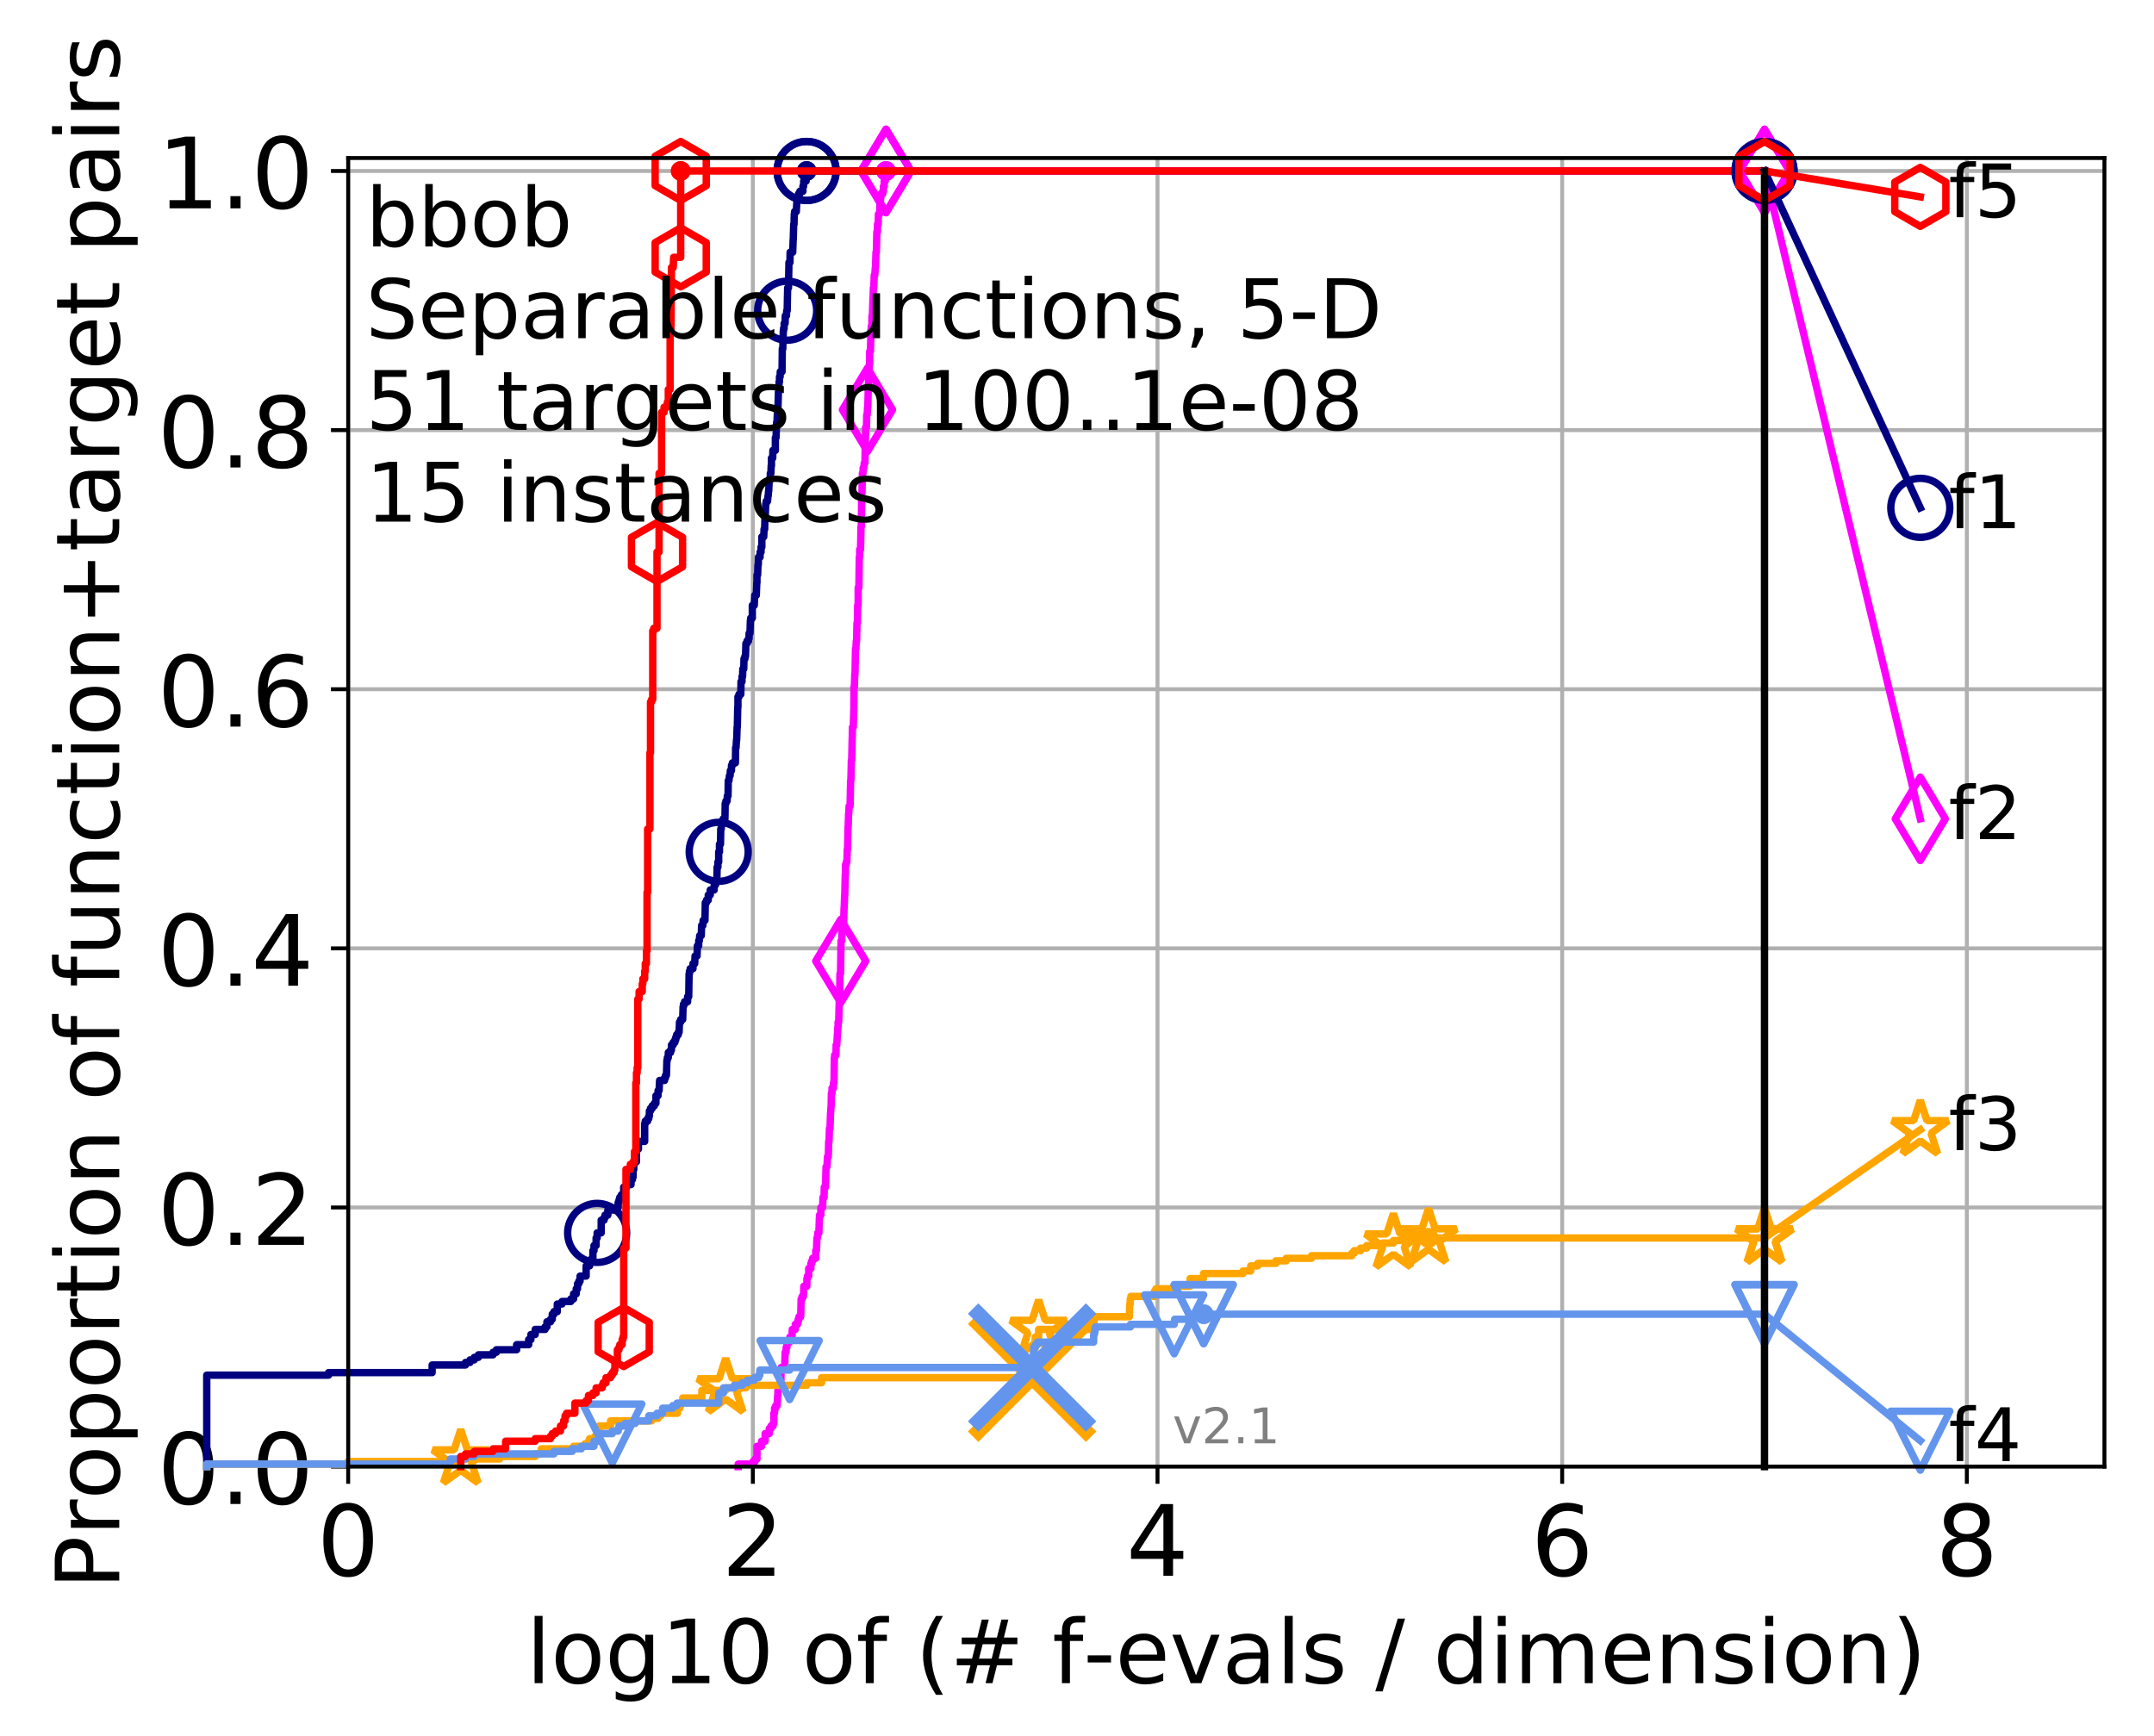 <?xml version="1.0" encoding="utf-8" standalone="no"?>
<!DOCTYPE svg PUBLIC "-//W3C//DTD SVG 1.1//EN"
  "http://www.w3.org/Graphics/SVG/1.1/DTD/svg11.dtd">
<!-- Created with matplotlib (http://matplotlib.org/) -->
<svg height="353pt" version="1.1" viewBox="0 0 438 353" width="438pt" xmlns="http://www.w3.org/2000/svg" xmlns:xlink="http://www.w3.org/1999/xlink">
 <defs>
  <style type="text/css">
*{stroke-linecap:butt;stroke-linejoin:round;}
  </style>
 </defs>
 <g id="figure_1">
  <g id="patch_1">
   <path d="M 0 353.222 
L 438.62 353.222 
L 438.62 0 
L 0 0 
z
" style="fill:#ffffff;"/>
  </g>
  <g id="axes_1">
   <g id="patch_2">
    <path d="M 70.8 298.245 
L 427.92 298.245 
L 427.92 32.133 
L 70.8 32.133 
z
" style="fill:#ffffff;"/>
   </g>
   <g id="matplotlib.axis_1">
    <g id="xtick_1">
     <g id="line2d_1">
      <path clip-path="url(#pb0107f8141)" d="M 70.8 298.245 
L 70.8 32.133 
" style="fill:none;stroke:#b0b0b0;stroke-linecap:square;stroke-width:0.8;"/>
     </g>
     <g id="line2d_2">
      <defs>
       <path d="M 0 0 
L 0 3.5 
" id="m2f1d3312e9" style="stroke:#000000;stroke-width:0.8;"/>
      </defs>
      <g>
       <use style="stroke:#000000;stroke-width:0.8;" x="70.8" xlink:href="#m2f1d3312e9" y="298.245"/>
      </g>
     </g>
     <g id="text_1">
      <!-- 0 -->
      <defs>
       <path d="M 31.781 66.406 
Q 24.172 66.406 20.328 58.906 
Q 16.5 51.422 16.5 36.375 
Q 16.5 21.391 20.328 13.891 
Q 24.172 6.391 31.781 6.391 
Q 39.453 6.391 43.281 13.891 
Q 47.125 21.391 47.125 36.375 
Q 47.125 51.422 43.281 58.906 
Q 39.453 66.406 31.781 66.406 
z
M 31.781 74.219 
Q 44.047 74.219 50.516 64.516 
Q 56.984 54.828 56.984 36.375 
Q 56.984 17.969 50.516 8.266 
Q 44.047 -1.422 31.781 -1.422 
Q 19.531 -1.422 13.062 8.266 
Q 6.594 17.969 6.594 36.375 
Q 6.594 54.828 13.062 64.516 
Q 19.531 74.219 31.781 74.219 
z
" id="DejaVuSans-30"/>
      </defs>
      <g transform="translate(64.438 320.442)scale(0.2 -0.2)">
       <use xlink:href="#DejaVuSans-30"/>
      </g>
     </g>
    </g>
    <g id="xtick_2">
     <g id="line2d_3">
      <path clip-path="url(#pb0107f8141)" d="M 153.086 298.245 
L 153.086 32.133 
" style="fill:none;stroke:#b0b0b0;stroke-linecap:square;stroke-width:0.8;"/>
     </g>
     <g id="line2d_4">
      <g>
       <use style="stroke:#000000;stroke-width:0.8;" x="153.086" xlink:href="#m2f1d3312e9" y="298.245"/>
      </g>
     </g>
     <g id="text_2">
      <!-- 2 -->
      <defs>
       <path d="M 19.188 8.297 
L 53.609 8.297 
L 53.609 0 
L 7.328 0 
L 7.328 8.297 
Q 12.938 14.109 22.625 23.891 
Q 32.328 33.688 34.812 36.531 
Q 39.547 41.844 41.422 45.531 
Q 43.312 49.219 43.312 52.781 
Q 43.312 58.594 39.234 62.25 
Q 35.156 65.922 28.609 65.922 
Q 23.969 65.922 18.812 64.312 
Q 13.672 62.703 7.812 59.422 
L 7.812 69.391 
Q 13.766 71.781 18.938 73 
Q 24.125 74.219 28.422 74.219 
Q 39.75 74.219 46.484 68.547 
Q 53.219 62.891 53.219 53.422 
Q 53.219 48.922 51.531 44.891 
Q 49.859 40.875 45.406 35.406 
Q 44.188 33.984 37.641 27.219 
Q 31.109 20.453 19.188 8.297 
z
" id="DejaVuSans-32"/>
      </defs>
      <g transform="translate(146.723 320.442)scale(0.2 -0.2)">
       <use xlink:href="#DejaVuSans-32"/>
      </g>
     </g>
    </g>
    <g id="xtick_3">
     <g id="line2d_5">
      <path clip-path="url(#pb0107f8141)" d="M 235.371 298.245 
L 235.371 32.133 
" style="fill:none;stroke:#b0b0b0;stroke-linecap:square;stroke-width:0.8;"/>
     </g>
     <g id="line2d_6">
      <g>
       <use style="stroke:#000000;stroke-width:0.8;" x="235.371" xlink:href="#m2f1d3312e9" y="298.245"/>
      </g>
     </g>
     <g id="text_3">
      <!-- 4 -->
      <defs>
       <path d="M 37.797 64.312 
L 12.891 25.391 
L 37.797 25.391 
z
M 35.203 72.906 
L 47.609 72.906 
L 47.609 25.391 
L 58.016 25.391 
L 58.016 17.188 
L 47.609 17.188 
L 47.609 0 
L 37.797 0 
L 37.797 17.188 
L 4.891 17.188 
L 4.891 26.703 
z
" id="DejaVuSans-34"/>
      </defs>
      <g transform="translate(229.009 320.442)scale(0.2 -0.2)">
       <use xlink:href="#DejaVuSans-34"/>
      </g>
     </g>
    </g>
    <g id="xtick_4">
     <g id="line2d_7">
      <path clip-path="url(#pb0107f8141)" d="M 317.657 298.245 
L 317.657 32.133 
" style="fill:none;stroke:#b0b0b0;stroke-linecap:square;stroke-width:0.8;"/>
     </g>
     <g id="line2d_8">
      <g>
       <use style="stroke:#000000;stroke-width:0.8;" x="317.657" xlink:href="#m2f1d3312e9" y="298.245"/>
      </g>
     </g>
     <g id="text_4">
      <!-- 6 -->
      <defs>
       <path d="M 33.016 40.375 
Q 26.375 40.375 22.484 35.828 
Q 18.609 31.297 18.609 23.391 
Q 18.609 15.531 22.484 10.953 
Q 26.375 6.391 33.016 6.391 
Q 39.656 6.391 43.531 10.953 
Q 47.406 15.531 47.406 23.391 
Q 47.406 31.297 43.531 35.828 
Q 39.656 40.375 33.016 40.375 
z
M 52.594 71.297 
L 52.594 62.312 
Q 48.875 64.062 45.094 64.984 
Q 41.312 65.922 37.594 65.922 
Q 27.828 65.922 22.672 59.328 
Q 17.531 52.734 16.797 39.406 
Q 19.672 43.656 24.016 45.922 
Q 28.375 48.188 33.594 48.188 
Q 44.578 48.188 50.953 41.516 
Q 57.328 34.859 57.328 23.391 
Q 57.328 12.156 50.688 5.359 
Q 44.047 -1.422 33.016 -1.422 
Q 20.359 -1.422 13.672 8.266 
Q 6.984 17.969 6.984 36.375 
Q 6.984 53.656 15.188 63.938 
Q 23.391 74.219 37.203 74.219 
Q 40.922 74.219 44.703 73.484 
Q 48.484 72.75 52.594 71.297 
z
" id="DejaVuSans-36"/>
      </defs>
      <g transform="translate(311.295 320.442)scale(0.2 -0.2)">
       <use xlink:href="#DejaVuSans-36"/>
      </g>
     </g>
    </g>
    <g id="xtick_5">
     <g id="line2d_9">
      <path clip-path="url(#pb0107f8141)" d="M 399.943 298.245 
L 399.943 32.133 
" style="fill:none;stroke:#b0b0b0;stroke-linecap:square;stroke-width:0.8;"/>
     </g>
     <g id="line2d_10">
      <g>
       <use style="stroke:#000000;stroke-width:0.8;" x="399.943" xlink:href="#m2f1d3312e9" y="298.245"/>
      </g>
     </g>
     <g id="text_5">
      <!-- 8 -->
      <defs>
       <path d="M 31.781 34.625 
Q 24.75 34.625 20.719 30.859 
Q 16.703 27.094 16.703 20.516 
Q 16.703 13.922 20.719 10.156 
Q 24.75 6.391 31.781 6.391 
Q 38.812 6.391 42.859 10.172 
Q 46.922 13.969 46.922 20.516 
Q 46.922 27.094 42.891 30.859 
Q 38.875 34.625 31.781 34.625 
z
M 21.922 38.812 
Q 15.578 40.375 12.031 44.719 
Q 8.5 49.078 8.5 55.328 
Q 8.5 64.062 14.719 69.141 
Q 20.953 74.219 31.781 74.219 
Q 42.672 74.219 48.875 69.141 
Q 55.078 64.062 55.078 55.328 
Q 55.078 49.078 51.531 44.719 
Q 48 40.375 41.703 38.812 
Q 48.828 37.156 52.797 32.312 
Q 56.781 27.484 56.781 20.516 
Q 56.781 9.906 50.312 4.234 
Q 43.844 -1.422 31.781 -1.422 
Q 19.734 -1.422 13.25 4.234 
Q 6.781 9.906 6.781 20.516 
Q 6.781 27.484 10.781 32.312 
Q 14.797 37.156 21.922 38.812 
z
M 18.312 54.391 
Q 18.312 48.734 21.844 45.562 
Q 25.391 42.391 31.781 42.391 
Q 38.141 42.391 41.719 45.562 
Q 45.312 48.734 45.312 54.391 
Q 45.312 60.062 41.719 63.234 
Q 38.141 66.406 31.781 66.406 
Q 25.391 66.406 21.844 63.234 
Q 18.312 60.062 18.312 54.391 
z
" id="DejaVuSans-38"/>
      </defs>
      <g transform="translate(393.58 320.442)scale(0.2 -0.2)">
       <use xlink:href="#DejaVuSans-38"/>
      </g>
     </g>
    </g>
    <g id="text_6">
     <!-- log10 of (# f-evals / dimension) -->
     <defs>
      <path d="M 9.422 75.984 
L 18.406 75.984 
L 18.406 0 
L 9.422 0 
z
" id="DejaVuSans-6c"/>
      <path d="M 30.609 48.391 
Q 23.391 48.391 19.188 42.75 
Q 14.984 37.109 14.984 27.297 
Q 14.984 17.484 19.156 11.844 
Q 23.344 6.203 30.609 6.203 
Q 37.797 6.203 41.984 11.859 
Q 46.188 17.531 46.188 27.297 
Q 46.188 37.016 41.984 42.703 
Q 37.797 48.391 30.609 48.391 
z
M 30.609 56 
Q 42.328 56 49.016 48.375 
Q 55.719 40.766 55.719 27.297 
Q 55.719 13.875 49.016 6.219 
Q 42.328 -1.422 30.609 -1.422 
Q 18.844 -1.422 12.172 6.219 
Q 5.516 13.875 5.516 27.297 
Q 5.516 40.766 12.172 48.375 
Q 18.844 56 30.609 56 
z
" id="DejaVuSans-6f"/>
      <path d="M 45.406 27.984 
Q 45.406 37.75 41.375 43.109 
Q 37.359 48.484 30.078 48.484 
Q 22.859 48.484 18.828 43.109 
Q 14.797 37.75 14.797 27.984 
Q 14.797 18.266 18.828 12.891 
Q 22.859 7.516 30.078 7.516 
Q 37.359 7.516 41.375 12.891 
Q 45.406 18.266 45.406 27.984 
z
M 54.391 6.781 
Q 54.391 -7.172 48.188 -13.984 
Q 42 -20.797 29.203 -20.797 
Q 24.469 -20.797 20.266 -20.094 
Q 16.062 -19.391 12.109 -17.922 
L 12.109 -9.188 
Q 16.062 -11.328 19.922 -12.344 
Q 23.781 -13.375 27.781 -13.375 
Q 36.625 -13.375 41.016 -8.766 
Q 45.406 -4.156 45.406 5.172 
L 45.406 9.625 
Q 42.625 4.781 38.281 2.391 
Q 33.938 0 27.875 0 
Q 17.828 0 11.672 7.656 
Q 5.516 15.328 5.516 27.984 
Q 5.516 40.672 11.672 48.328 
Q 17.828 56 27.875 56 
Q 33.938 56 38.281 53.609 
Q 42.625 51.219 45.406 46.391 
L 45.406 54.688 
L 54.391 54.688 
z
" id="DejaVuSans-67"/>
      <path d="M 12.406 8.297 
L 28.516 8.297 
L 28.516 63.922 
L 10.984 60.406 
L 10.984 69.391 
L 28.422 72.906 
L 38.281 72.906 
L 38.281 8.297 
L 54.391 8.297 
L 54.391 0 
L 12.406 0 
z
" id="DejaVuSans-31"/>
      <path id="DejaVuSans-20"/>
      <path d="M 37.109 75.984 
L 37.109 68.5 
L 28.516 68.5 
Q 23.688 68.5 21.797 66.547 
Q 19.922 64.594 19.922 59.516 
L 19.922 54.688 
L 34.719 54.688 
L 34.719 47.703 
L 19.922 47.703 
L 19.922 0 
L 10.891 0 
L 10.891 47.703 
L 2.297 47.703 
L 2.297 54.688 
L 10.891 54.688 
L 10.891 58.5 
Q 10.891 67.625 15.141 71.797 
Q 19.391 75.984 28.609 75.984 
z
" id="DejaVuSans-66"/>
      <path d="M 31 75.875 
Q 24.469 64.656 21.281 53.656 
Q 18.109 42.672 18.109 31.391 
Q 18.109 20.125 21.312 9.062 
Q 24.516 -2 31 -13.188 
L 23.188 -13.188 
Q 15.875 -1.703 12.234 9.375 
Q 8.594 20.453 8.594 31.391 
Q 8.594 42.281 12.203 53.312 
Q 15.828 64.359 23.188 75.875 
z
" id="DejaVuSans-28"/>
      <path d="M 51.125 44 
L 36.922 44 
L 32.812 27.688 
L 47.125 27.688 
z
M 43.797 71.781 
L 38.719 51.516 
L 52.984 51.516 
L 58.109 71.781 
L 65.922 71.781 
L 60.891 51.516 
L 76.125 51.516 
L 76.125 44 
L 58.984 44 
L 54.984 27.688 
L 70.516 27.688 
L 70.516 20.219 
L 53.078 20.219 
L 48 0 
L 40.188 0 
L 45.219 20.219 
L 30.906 20.219 
L 25.875 0 
L 18.016 0 
L 23.094 20.219 
L 7.719 20.219 
L 7.719 27.688 
L 24.906 27.688 
L 29 44 
L 13.281 44 
L 13.281 51.516 
L 30.906 51.516 
L 35.891 71.781 
z
" id="DejaVuSans-23"/>
      <path d="M 4.891 31.391 
L 31.203 31.391 
L 31.203 23.391 
L 4.891 23.391 
z
" id="DejaVuSans-2d"/>
      <path d="M 56.203 29.594 
L 56.203 25.203 
L 14.891 25.203 
Q 15.484 15.922 20.484 11.062 
Q 25.484 6.203 34.422 6.203 
Q 39.594 6.203 44.453 7.469 
Q 49.312 8.734 54.109 11.281 
L 54.109 2.781 
Q 49.266 0.734 44.188 -0.344 
Q 39.109 -1.422 33.891 -1.422 
Q 20.797 -1.422 13.156 6.188 
Q 5.516 13.812 5.516 26.812 
Q 5.516 40.234 12.766 48.109 
Q 20.016 56 32.328 56 
Q 43.359 56 49.781 48.891 
Q 56.203 41.797 56.203 29.594 
z
M 47.219 32.234 
Q 47.125 39.594 43.094 43.984 
Q 39.062 48.391 32.422 48.391 
Q 24.906 48.391 20.391 44.141 
Q 15.875 39.891 15.188 32.172 
z
" id="DejaVuSans-65"/>
      <path d="M 2.984 54.688 
L 12.5 54.688 
L 29.594 8.797 
L 46.688 54.688 
L 56.203 54.688 
L 35.688 0 
L 23.484 0 
z
" id="DejaVuSans-76"/>
      <path d="M 34.281 27.484 
Q 23.391 27.484 19.188 25 
Q 14.984 22.516 14.984 16.5 
Q 14.984 11.719 18.141 8.906 
Q 21.297 6.109 26.703 6.109 
Q 34.188 6.109 38.703 11.406 
Q 43.219 16.703 43.219 25.484 
L 43.219 27.484 
z
M 52.203 31.203 
L 52.203 0 
L 43.219 0 
L 43.219 8.297 
Q 40.141 3.328 35.547 0.953 
Q 30.953 -1.422 24.312 -1.422 
Q 15.922 -1.422 10.953 3.297 
Q 6 8.016 6 15.922 
Q 6 25.141 12.172 29.828 
Q 18.359 34.516 30.609 34.516 
L 43.219 34.516 
L 43.219 35.406 
Q 43.219 41.609 39.141 45 
Q 35.062 48.391 27.688 48.391 
Q 23 48.391 18.547 47.266 
Q 14.109 46.141 10.016 43.891 
L 10.016 52.203 
Q 14.938 54.109 19.578 55.047 
Q 24.219 56 28.609 56 
Q 40.484 56 46.344 49.844 
Q 52.203 43.703 52.203 31.203 
z
" id="DejaVuSans-61"/>
      <path d="M 44.281 53.078 
L 44.281 44.578 
Q 40.484 46.531 36.375 47.5 
Q 32.281 48.484 27.875 48.484 
Q 21.188 48.484 17.844 46.438 
Q 14.5 44.391 14.5 40.281 
Q 14.5 37.156 16.891 35.375 
Q 19.281 33.594 26.516 31.984 
L 29.594 31.297 
Q 39.156 29.25 43.188 25.516 
Q 47.219 21.781 47.219 15.094 
Q 47.219 7.469 41.188 3.016 
Q 35.156 -1.422 24.609 -1.422 
Q 20.219 -1.422 15.453 -0.562 
Q 10.688 0.297 5.422 2 
L 5.422 11.281 
Q 10.406 8.688 15.234 7.391 
Q 20.062 6.109 24.812 6.109 
Q 31.156 6.109 34.562 8.281 
Q 37.984 10.453 37.984 14.406 
Q 37.984 18.062 35.516 20.016 
Q 33.062 21.969 24.703 23.781 
L 21.578 24.516 
Q 13.234 26.266 9.516 29.906 
Q 5.812 33.547 5.812 39.891 
Q 5.812 47.609 11.281 51.797 
Q 16.75 56 26.812 56 
Q 31.781 56 36.172 55.266 
Q 40.578 54.547 44.281 53.078 
z
" id="DejaVuSans-73"/>
      <path d="M 25.391 72.906 
L 33.688 72.906 
L 8.297 -9.281 
L 0 -9.281 
z
" id="DejaVuSans-2f"/>
      <path d="M 45.406 46.391 
L 45.406 75.984 
L 54.391 75.984 
L 54.391 0 
L 45.406 0 
L 45.406 8.203 
Q 42.578 3.328 38.25 0.953 
Q 33.938 -1.422 27.875 -1.422 
Q 17.969 -1.422 11.734 6.484 
Q 5.516 14.406 5.516 27.297 
Q 5.516 40.188 11.734 48.094 
Q 17.969 56 27.875 56 
Q 33.938 56 38.25 53.625 
Q 42.578 51.266 45.406 46.391 
z
M 14.797 27.297 
Q 14.797 17.391 18.875 11.75 
Q 22.953 6.109 30.078 6.109 
Q 37.203 6.109 41.297 11.75 
Q 45.406 17.391 45.406 27.297 
Q 45.406 37.203 41.297 42.844 
Q 37.203 48.484 30.078 48.484 
Q 22.953 48.484 18.875 42.844 
Q 14.797 37.203 14.797 27.297 
z
" id="DejaVuSans-64"/>
      <path d="M 9.422 54.688 
L 18.406 54.688 
L 18.406 0 
L 9.422 0 
z
M 9.422 75.984 
L 18.406 75.984 
L 18.406 64.594 
L 9.422 64.594 
z
" id="DejaVuSans-69"/>
      <path d="M 52 44.188 
Q 55.375 50.25 60.062 53.125 
Q 64.75 56 71.094 56 
Q 79.641 56 84.281 50.016 
Q 88.922 44.047 88.922 33.016 
L 88.922 0 
L 79.891 0 
L 79.891 32.719 
Q 79.891 40.578 77.094 44.375 
Q 74.312 48.188 68.609 48.188 
Q 61.625 48.188 57.562 43.547 
Q 53.516 38.922 53.516 30.906 
L 53.516 0 
L 44.484 0 
L 44.484 32.719 
Q 44.484 40.625 41.703 44.406 
Q 38.922 48.188 33.109 48.188 
Q 26.219 48.188 22.156 43.531 
Q 18.109 38.875 18.109 30.906 
L 18.109 0 
L 9.078 0 
L 9.078 54.688 
L 18.109 54.688 
L 18.109 46.188 
Q 21.188 51.219 25.484 53.609 
Q 29.781 56 35.688 56 
Q 41.656 56 45.828 52.969 
Q 50 49.953 52 44.188 
z
" id="DejaVuSans-6d"/>
      <path d="M 54.891 33.016 
L 54.891 0 
L 45.906 0 
L 45.906 32.719 
Q 45.906 40.484 42.875 44.328 
Q 39.844 48.188 33.797 48.188 
Q 26.516 48.188 22.312 43.547 
Q 18.109 38.922 18.109 30.906 
L 18.109 0 
L 9.078 0 
L 9.078 54.688 
L 18.109 54.688 
L 18.109 46.188 
Q 21.344 51.125 25.703 53.562 
Q 30.078 56 35.797 56 
Q 45.219 56 50.047 50.172 
Q 54.891 44.344 54.891 33.016 
z
" id="DejaVuSans-6e"/>
      <path d="M 8.016 75.875 
L 15.828 75.875 
Q 23.141 64.359 26.781 53.312 
Q 30.422 42.281 30.422 31.391 
Q 30.422 20.453 26.781 9.375 
Q 23.141 -1.703 15.828 -13.188 
L 8.016 -13.188 
Q 14.5 -2 17.703 9.062 
Q 20.906 20.125 20.906 31.391 
Q 20.906 42.672 17.703 53.656 
Q 14.5 64.656 8.016 75.875 
z
" id="DejaVuSans-29"/>
     </defs>
     <g transform="translate(107.015 342.279)scale(0.18 -0.18)">
      <use xlink:href="#DejaVuSans-6c"/>
      <use x="27.783" xlink:href="#DejaVuSans-6f"/>
      <use x="88.965" xlink:href="#DejaVuSans-67"/>
      <use x="152.441" xlink:href="#DejaVuSans-31"/>
      <use x="216.064" xlink:href="#DejaVuSans-30"/>
      <use x="279.688" xlink:href="#DejaVuSans-20"/>
      <use x="311.475" xlink:href="#DejaVuSans-6f"/>
      <use x="372.656" xlink:href="#DejaVuSans-66"/>
      <use x="407.861" xlink:href="#DejaVuSans-20"/>
      <use x="439.648" xlink:href="#DejaVuSans-28"/>
      <use x="478.662" xlink:href="#DejaVuSans-23"/>
      <use x="562.451" xlink:href="#DejaVuSans-20"/>
      <use x="594.238" xlink:href="#DejaVuSans-66"/>
      <use x="629.365" xlink:href="#DejaVuSans-2d"/>
      <use x="665.449" xlink:href="#DejaVuSans-65"/>
      <use x="726.973" xlink:href="#DejaVuSans-76"/>
      <use x="786.152" xlink:href="#DejaVuSans-61"/>
      <use x="847.432" xlink:href="#DejaVuSans-6c"/>
      <use x="875.215" xlink:href="#DejaVuSans-73"/>
      <use x="927.314" xlink:href="#DejaVuSans-20"/>
      <use x="959.102" xlink:href="#DejaVuSans-2f"/>
      <use x="992.793" xlink:href="#DejaVuSans-20"/>
      <use x="1024.58" xlink:href="#DejaVuSans-64"/>
      <use x="1088.057" xlink:href="#DejaVuSans-69"/>
      <use x="1115.84" xlink:href="#DejaVuSans-6d"/>
      <use x="1213.252" xlink:href="#DejaVuSans-65"/>
      <use x="1274.775" xlink:href="#DejaVuSans-6e"/>
      <use x="1338.154" xlink:href="#DejaVuSans-73"/>
      <use x="1390.254" xlink:href="#DejaVuSans-69"/>
      <use x="1418.037" xlink:href="#DejaVuSans-6f"/>
      <use x="1479.219" xlink:href="#DejaVuSans-6e"/>
      <use x="1542.598" xlink:href="#DejaVuSans-29"/>
     </g>
    </g>
   </g>
   <g id="matplotlib.axis_2">
    <g id="ytick_1">
     <g id="line2d_11">
      <path clip-path="url(#pb0107f8141)" d="M 70.8 298.245 
L 427.92 298.245 
" style="fill:none;stroke:#b0b0b0;stroke-linecap:square;stroke-width:0.8;"/>
     </g>
     <g id="line2d_12">
      <defs>
       <path d="M 0 0 
L -3.5 0 
" id="me54375d850" style="stroke:#000000;stroke-width:0.8;"/>
      </defs>
      <g>
       <use style="stroke:#000000;stroke-width:0.8;" x="70.8" xlink:href="#me54375d850" y="298.245"/>
      </g>
     </g>
     <g id="text_7">
      <!-- 0.0 -->
      <defs>
       <path d="M 10.688 12.406 
L 21 12.406 
L 21 0 
L 10.688 0 
z
" id="DejaVuSans-2e"/>
      </defs>
      <g transform="translate(31.994 305.844)scale(0.2 -0.2)">
       <use xlink:href="#DejaVuSans-30"/>
       <use x="63.623" xlink:href="#DejaVuSans-2e"/>
       <use x="95.41" xlink:href="#DejaVuSans-30"/>
      </g>
     </g>
    </g>
    <g id="ytick_2">
     <g id="line2d_13">
      <path clip-path="url(#pb0107f8141)" d="M 70.8 245.55 
L 427.92 245.55 
" style="fill:none;stroke:#b0b0b0;stroke-linecap:square;stroke-width:0.8;"/>
     </g>
     <g id="line2d_14">
      <g>
       <use style="stroke:#000000;stroke-width:0.8;" x="70.8" xlink:href="#me54375d850" y="245.55"/>
      </g>
     </g>
     <g id="text_8">
      <!-- 0.2 -->
      <g transform="translate(31.994 253.148)scale(0.2 -0.2)">
       <use xlink:href="#DejaVuSans-30"/>
       <use x="63.623" xlink:href="#DejaVuSans-2e"/>
       <use x="95.41" xlink:href="#DejaVuSans-32"/>
      </g>
     </g>
    </g>
    <g id="ytick_3">
     <g id="line2d_15">
      <path clip-path="url(#pb0107f8141)" d="M 70.8 192.854 
L 427.92 192.854 
" style="fill:none;stroke:#b0b0b0;stroke-linecap:square;stroke-width:0.8;"/>
     </g>
     <g id="line2d_16">
      <g>
       <use style="stroke:#000000;stroke-width:0.8;" x="70.8" xlink:href="#me54375d850" y="192.854"/>
      </g>
     </g>
     <g id="text_9">
      <!-- 0.4 -->
      <g transform="translate(31.994 200.453)scale(0.2 -0.2)">
       <use xlink:href="#DejaVuSans-30"/>
       <use x="63.623" xlink:href="#DejaVuSans-2e"/>
       <use x="95.41" xlink:href="#DejaVuSans-34"/>
      </g>
     </g>
    </g>
    <g id="ytick_4">
     <g id="line2d_17">
      <path clip-path="url(#pb0107f8141)" d="M 70.8 140.159 
L 427.92 140.159 
" style="fill:none;stroke:#b0b0b0;stroke-linecap:square;stroke-width:0.8;"/>
     </g>
     <g id="line2d_18">
      <g>
       <use style="stroke:#000000;stroke-width:0.8;" x="70.8" xlink:href="#me54375d850" y="140.159"/>
      </g>
     </g>
     <g id="text_10">
      <!-- 0.6 -->
      <g transform="translate(31.994 147.757)scale(0.2 -0.2)">
       <use xlink:href="#DejaVuSans-30"/>
       <use x="63.623" xlink:href="#DejaVuSans-2e"/>
       <use x="95.41" xlink:href="#DejaVuSans-36"/>
      </g>
     </g>
    </g>
    <g id="ytick_5">
     <g id="line2d_19">
      <path clip-path="url(#pb0107f8141)" d="M 70.8 87.464 
L 427.92 87.464 
" style="fill:none;stroke:#b0b0b0;stroke-linecap:square;stroke-width:0.8;"/>
     </g>
     <g id="line2d_20">
      <g>
       <use style="stroke:#000000;stroke-width:0.8;" x="70.8" xlink:href="#me54375d850" y="87.464"/>
      </g>
     </g>
     <g id="text_11">
      <!-- 0.8 -->
      <g transform="translate(31.994 95.062)scale(0.2 -0.2)">
       <use xlink:href="#DejaVuSans-30"/>
       <use x="63.623" xlink:href="#DejaVuSans-2e"/>
       <use x="95.41" xlink:href="#DejaVuSans-38"/>
      </g>
     </g>
    </g>
    <g id="ytick_6">
     <g id="line2d_21">
      <path clip-path="url(#pb0107f8141)" d="M 70.8 34.768 
L 427.92 34.768 
" style="fill:none;stroke:#b0b0b0;stroke-linecap:square;stroke-width:0.8;"/>
     </g>
     <g id="line2d_22">
      <g>
       <use style="stroke:#000000;stroke-width:0.8;" x="70.8" xlink:href="#me54375d850" y="34.768"/>
      </g>
     </g>
     <g id="text_12">
      <!-- 1.0 -->
      <g transform="translate(31.994 42.367)scale(0.2 -0.2)">
       <use xlink:href="#DejaVuSans-31"/>
       <use x="63.623" xlink:href="#DejaVuSans-2e"/>
       <use x="95.41" xlink:href="#DejaVuSans-30"/>
      </g>
     </g>
    </g>
    <g id="text_13">
     <!-- Proportion of function+target pairs -->
     <defs>
      <path d="M 19.672 64.797 
L 19.672 37.406 
L 32.078 37.406 
Q 38.969 37.406 42.719 40.969 
Q 46.484 44.531 46.484 51.125 
Q 46.484 57.672 42.719 61.234 
Q 38.969 64.797 32.078 64.797 
z
M 9.812 72.906 
L 32.078 72.906 
Q 44.344 72.906 50.609 67.359 
Q 56.891 61.812 56.891 51.125 
Q 56.891 40.328 50.609 34.812 
Q 44.344 29.297 32.078 29.297 
L 19.672 29.297 
L 19.672 0 
L 9.812 0 
z
" id="DejaVuSans-50"/>
      <path d="M 41.109 46.297 
Q 39.594 47.172 37.812 47.578 
Q 36.031 48 33.891 48 
Q 26.266 48 22.188 43.047 
Q 18.109 38.094 18.109 28.812 
L 18.109 0 
L 9.078 0 
L 9.078 54.688 
L 18.109 54.688 
L 18.109 46.188 
Q 20.953 51.172 25.484 53.578 
Q 30.031 56 36.531 56 
Q 37.453 56 38.578 55.875 
Q 39.703 55.766 41.062 55.516 
z
" id="DejaVuSans-72"/>
      <path d="M 18.109 8.203 
L 18.109 -20.797 
L 9.078 -20.797 
L 9.078 54.688 
L 18.109 54.688 
L 18.109 46.391 
Q 20.953 51.266 25.266 53.625 
Q 29.594 56 35.594 56 
Q 45.562 56 51.781 48.094 
Q 58.016 40.188 58.016 27.297 
Q 58.016 14.406 51.781 6.484 
Q 45.562 -1.422 35.594 -1.422 
Q 29.594 -1.422 25.266 0.953 
Q 20.953 3.328 18.109 8.203 
z
M 48.688 27.297 
Q 48.688 37.203 44.609 42.844 
Q 40.531 48.484 33.406 48.484 
Q 26.266 48.484 22.188 42.844 
Q 18.109 37.203 18.109 27.297 
Q 18.109 17.391 22.188 11.75 
Q 26.266 6.109 33.406 6.109 
Q 40.531 6.109 44.609 11.75 
Q 48.688 17.391 48.688 27.297 
z
" id="DejaVuSans-70"/>
      <path d="M 18.312 70.219 
L 18.312 54.688 
L 36.812 54.688 
L 36.812 47.703 
L 18.312 47.703 
L 18.312 18.016 
Q 18.312 11.328 20.141 9.422 
Q 21.969 7.516 27.594 7.516 
L 36.812 7.516 
L 36.812 0 
L 27.594 0 
Q 17.188 0 13.234 3.875 
Q 9.281 7.766 9.281 18.016 
L 9.281 47.703 
L 2.688 47.703 
L 2.688 54.688 
L 9.281 54.688 
L 9.281 70.219 
z
" id="DejaVuSans-74"/>
      <path d="M 8.5 21.578 
L 8.5 54.688 
L 17.484 54.688 
L 17.484 21.922 
Q 17.484 14.156 20.5 10.266 
Q 23.531 6.391 29.594 6.391 
Q 36.859 6.391 41.078 11.031 
Q 45.312 15.672 45.312 23.688 
L 45.312 54.688 
L 54.297 54.688 
L 54.297 0 
L 45.312 0 
L 45.312 8.406 
Q 42.047 3.422 37.719 1 
Q 33.406 -1.422 27.688 -1.422 
Q 18.266 -1.422 13.375 4.438 
Q 8.5 10.297 8.5 21.578 
z
M 31.109 56 
z
" id="DejaVuSans-75"/>
      <path d="M 48.781 52.594 
L 48.781 44.188 
Q 44.969 46.297 41.141 47.344 
Q 37.312 48.391 33.406 48.391 
Q 24.656 48.391 19.812 42.844 
Q 14.984 37.312 14.984 27.297 
Q 14.984 17.281 19.812 11.734 
Q 24.656 6.203 33.406 6.203 
Q 37.312 6.203 41.141 7.25 
Q 44.969 8.297 48.781 10.406 
L 48.781 2.094 
Q 45.016 0.344 40.984 -0.531 
Q 36.969 -1.422 32.422 -1.422 
Q 20.062 -1.422 12.781 6.344 
Q 5.516 14.109 5.516 27.297 
Q 5.516 40.672 12.859 48.328 
Q 20.219 56 33.016 56 
Q 37.156 56 41.109 55.141 
Q 45.062 54.297 48.781 52.594 
z
" id="DejaVuSans-63"/>
      <path d="M 46 62.703 
L 46 35.5 
L 73.188 35.5 
L 73.188 27.203 
L 46 27.203 
L 46 0 
L 37.797 0 
L 37.797 27.203 
L 10.594 27.203 
L 10.594 35.5 
L 37.797 35.5 
L 37.797 62.703 
z
" id="DejaVuSans-2b"/>
     </defs>
     <g transform="translate(24.25 323.179)rotate(-90)scale(0.18 -0.18)">
      <use xlink:href="#DejaVuSans-50"/>
      <use x="60.287" xlink:href="#DejaVuSans-72"/>
      <use x="101.369" xlink:href="#DejaVuSans-6f"/>
      <use x="162.551" xlink:href="#DejaVuSans-70"/>
      <use x="226.027" xlink:href="#DejaVuSans-6f"/>
      <use x="287.209" xlink:href="#DejaVuSans-72"/>
      <use x="328.322" xlink:href="#DejaVuSans-74"/>
      <use x="367.531" xlink:href="#DejaVuSans-69"/>
      <use x="395.314" xlink:href="#DejaVuSans-6f"/>
      <use x="456.496" xlink:href="#DejaVuSans-6e"/>
      <use x="519.875" xlink:href="#DejaVuSans-20"/>
      <use x="551.662" xlink:href="#DejaVuSans-6f"/>
      <use x="612.844" xlink:href="#DejaVuSans-66"/>
      <use x="648.049" xlink:href="#DejaVuSans-20"/>
      <use x="679.836" xlink:href="#DejaVuSans-66"/>
      <use x="715.041" xlink:href="#DejaVuSans-75"/>
      <use x="778.42" xlink:href="#DejaVuSans-6e"/>
      <use x="841.799" xlink:href="#DejaVuSans-63"/>
      <use x="896.779" xlink:href="#DejaVuSans-74"/>
      <use x="935.988" xlink:href="#DejaVuSans-69"/>
      <use x="963.771" xlink:href="#DejaVuSans-6f"/>
      <use x="1024.953" xlink:href="#DejaVuSans-6e"/>
      <use x="1088.332" xlink:href="#DejaVuSans-2b"/>
      <use x="1172.121" xlink:href="#DejaVuSans-74"/>
      <use x="1211.33" xlink:href="#DejaVuSans-61"/>
      <use x="1272.609" xlink:href="#DejaVuSans-72"/>
      <use x="1313.707" xlink:href="#DejaVuSans-67"/>
      <use x="1377.184" xlink:href="#DejaVuSans-65"/>
      <use x="1438.707" xlink:href="#DejaVuSans-74"/>
      <use x="1477.916" xlink:href="#DejaVuSans-20"/>
      <use x="1509.703" xlink:href="#DejaVuSans-70"/>
      <use x="1573.18" xlink:href="#DejaVuSans-61"/>
      <use x="1634.459" xlink:href="#DejaVuSans-69"/>
      <use x="1662.242" xlink:href="#DejaVuSans-72"/>
      <use x="1703.355" xlink:href="#DejaVuSans-73"/>
     </g>
    </g>
   </g>
   <g id="line2d_23">
    <defs>
     <path d="M 0 1.5 
C 0.398 1.5 0.779 1.342 1.061 1.061 
C 1.342 0.779 1.5 0.398 1.5 0 
C 1.5 -0.398 1.342 -0.779 1.061 -1.061 
C 0.779 -1.342 0.398 -1.5 0 -1.5 
C -0.398 -1.5 -0.779 -1.342 -1.061 -1.061 
C -1.342 -0.779 -1.5 -0.398 -1.5 0 
C -1.5 0.398 -1.342 0.779 -1.061 1.061 
C -0.779 1.342 -0.398 1.5 0 1.5 
z
" id="ma95b5e5cff" style="stroke:#000080;"/>
    </defs>
    <g>
     <use style="fill:#000080;stroke:#000080;" x="164.02" xlink:href="#ma95b5e5cff" y="34.768"/>
     <use style="fill:#000080;stroke:#000080;" x="164.02" xlink:href="#ma95b5e5cff" y="34.768"/>
    </g>
   </g>
   <g id="line2d_24">
    <path d="M 42.042 298.245 
L 42.042 279.647 
L 66.813 279.647 
L 66.813 279.13 
L 87.873 279.13 
L 87.873 277.58 
L 94.654 277.58 
L 94.654 277.064 
L 95.57 277.064 
L 95.57 276.547 
L 96.442 276.547 
L 96.442 276.031 
L 97.273 276.031 
L 97.273 275.514 
L 100.258 275.514 
L 100.258 274.997 
L 100.933 274.997 
L 100.933 274.481 
L 105.052 274.481 
L 105.052 273.448 
L 107.503 273.448 
L 107.503 272.414 
L 107.956 272.414 
L 107.956 271.381 
L 108.827 271.381 
L 108.827 270.348 
L 110.837 270.348 
L 110.837 269.831 
L 111.213 269.831 
L 111.213 268.798 
L 111.943 268.798 
L 111.943 268.281 
L 112.297 268.281 
L 112.297 267.248 
L 112.644 267.248 
L 112.644 266.731 
L 113.318 266.731 
L 113.318 265.182 
L 114.284 265.182 
L 114.284 264.665 
L 116.072 264.665 
L 116.072 264.148 
L 116.631 264.148 
L 116.631 263.115 
L 117.172 263.115 
L 117.172 262.082 
L 117.437 262.082 
L 117.437 261.049 
L 117.698 261.049 
L 117.698 260.532 
L 117.955 260.532 
L 117.955 259.499 
L 119.188 259.499 
L 119.188 257.432 
L 119.889 257.432 
L 119.889 256.916 
L 120.116 256.916 
L 120.116 256.399 
L 120.341 256.399 
L 120.341 255.882 
L 120.563 255.882 
L 120.563 254.333 
L 120.782 254.333 
L 120.782 253.299 
L 121.213 253.299 
L 121.213 251.749 
L 121.424 251.749 
L 121.424 250.716 
L 122.246 250.716 
L 122.246 248.133 
L 122.838 248.133 
L 122.838 247.616 
L 123.031 247.616 
L 123.031 247.1 
L 123.599 247.1 
L 123.599 246.067 
L 125.2 246.067 
L 125.2 245.55 
L 125.703 245.55 
L 125.703 244.517 
L 125.868 244.517 
L 125.868 244 
L 126.031 244 
L 126.031 243.483 
L 126.353 243.483 
L 126.353 242.967 
L 126.825 242.967 
L 126.825 241.417 
L 127.436 241.417 
L 127.436 240.9 
L 128.315 240.9 
L 128.315 239.867 
L 128.599 239.867 
L 128.599 239.35 
L 128.739 239.35 
L 128.739 237.801 
L 128.878 237.801 
L 128.878 236.251 
L 129.424 236.251 
L 129.424 233.668 
L 129.822 233.668 
L 129.822 232.118 
L 131.09 232.118 
L 131.09 228.501 
L 131.212 228.501 
L 131.212 227.985 
L 131.692 227.985 
L 131.692 227.468 
L 131.927 227.468 
L 131.927 226.952 
L 132.043 226.952 
L 132.043 225.918 
L 132.274 225.918 
L 132.274 225.402 
L 132.614 225.402 
L 132.614 224.885 
L 133.058 224.885 
L 133.058 224.368 
L 133.384 224.368 
L 133.384 222.819 
L 133.809 222.819 
L 133.809 221.785 
L 134.018 221.785 
L 134.122 219.719 
L 135.126 219.719 
L 135.126 219.202 
L 135.32 219.202 
L 135.32 218.686 
L 135.512 218.686 
L 135.608 215.586 
L 135.703 215.586 
L 135.703 215.069 
L 135.891 215.069 
L 135.891 214.036 
L 136.352 214.036 
L 136.352 213.519 
L 136.534 213.519 
L 136.534 212.486 
L 136.891 212.486 
L 136.891 211.969 
L 137.241 211.969 
L 137.241 211.453 
L 137.414 211.453 
L 137.414 210.936 
L 137.585 210.936 
L 137.585 210.42 
L 137.922 210.42 
L 137.922 209.903 
L 138.088 209.903 
L 138.171 207.837 
L 138.416 207.837 
L 138.416 207.32 
L 138.818 207.32 
L 138.897 204.737 
L 138.976 204.737 
L 138.976 204.22 
L 139.211 204.22 
L 139.211 203.704 
L 139.822 203.704 
L 139.822 202.67 
L 140.045 202.67 
L 140.119 198.021 
L 140.193 198.021 
L 140.193 197.504 
L 140.339 197.504 
L 140.339 196.987 
L 140.914 196.987 
L 140.914 195.954 
L 141.263 195.954 
L 141.332 194.404 
L 141.742 194.404 
L 141.809 192.338 
L 142.076 192.338 
L 142.076 191.305 
L 142.207 191.305 
L 142.273 190.271 
L 142.597 190.271 
L 142.662 188.205 
L 142.916 188.205 
L 142.979 187.172 
L 143.352 187.172 
L 143.414 183.555 
L 143.658 183.555 
L 143.658 183.039 
L 144.018 183.039 
L 144.018 182.005 
L 144.428 182.005 
L 144.428 180.972 
L 145.223 180.972 
L 145.223 179.939 
L 145.498 179.939 
L 145.498 178.906 
L 145.769 178.906 
L 145.823 176.323 
L 145.983 176.323 
L 145.983 175.289 
L 146.142 175.289 
L 146.142 173.223 
L 146.299 173.223 
L 146.299 171.673 
L 146.507 171.673 
L 146.559 168.573 
L 146.661 168.573 
L 146.713 167.023 
L 147.066 167.023 
L 147.066 166.507 
L 147.413 166.507 
L 147.462 163.407 
L 147.609 163.407 
L 147.609 162.89 
L 147.85 162.89 
L 147.898 161.857 
L 148.04 161.857 
L 148.088 158.757 
L 148.229 158.757 
L 148.323 157.724 
L 148.462 157.724 
L 148.508 156.691 
L 148.738 156.691 
L 148.738 155.658 
L 148.919 155.658 
L 148.919 155.141 
L 149.54 155.141 
L 149.583 152.041 
L 149.67 152.041 
L 149.756 150.491 
L 149.799 150.491 
L 149.885 147.908 
L 149.928 147.908 
L 150.013 143.775 
L 150.055 143.775 
L 150.055 141.709 
L 150.266 141.709 
L 150.266 141.192 
L 150.638 141.192 
L 150.679 138.609 
L 150.883 138.609 
L 150.883 137.576 
L 151.003 137.576 
L 151.044 136.026 
L 151.243 136.026 
L 151.282 133.96 
L 151.479 133.96 
L 151.479 133.443 
L 151.596 133.443 
L 151.673 130.86 
L 151.904 130.86 
L 151.904 130.343 
L 152.207 130.343 
L 152.207 129.827 
L 152.319 129.827 
L 152.319 128.793 
L 152.505 128.793 
L 152.578 126.21 
L 152.652 126.21 
L 152.652 125.694 
L 152.978 125.694 
L 152.978 123.111 
L 153.369 123.111 
L 153.475 121.044 
L 153.787 121.044 
L 153.889 118.461 
L 153.923 118.461 
L 153.923 116.911 
L 154.059 116.911 
L 154.127 114.845 
L 154.194 114.845 
L 154.228 113.295 
L 154.56 113.295 
L 154.56 112.261 
L 154.756 112.261 
L 154.756 111.228 
L 154.918 111.228 
L 154.918 109.162 
L 155.301 109.162 
L 155.364 107.612 
L 155.49 107.612 
L 155.552 105.029 
L 155.614 105.029 
L 155.707 102.446 
L 155.799 102.446 
L 155.799 101.929 
L 156.073 101.929 
L 156.164 100.896 
L 156.194 100.896 
L 156.284 99.863 
L 156.314 99.863 
L 156.403 97.796 
L 156.521 97.796 
L 156.521 97.279 
L 156.639 97.279 
L 156.639 96.246 
L 156.756 96.246 
L 156.814 94.696 
L 156.872 94.696 
L 156.872 93.146 
L 157.13 93.146 
L 157.158 91.597 
L 157.663 91.597 
L 157.663 89.013 
L 157.801 89.013 
L 157.911 85.914 
L 157.992 85.914 
L 158.101 83.331 
L 158.181 83.331 
L 158.288 79.714 
L 158.342 79.714 
L 158.422 77.648 
L 158.501 77.648 
L 158.501 76.615 
L 158.632 76.615 
L 158.659 75.581 
L 159.021 75.581 
L 159.072 70.932 
L 159.174 70.932 
L 159.276 67.315 
L 159.326 67.315 
L 159.326 66.799 
L 159.452 66.799 
L 159.452 65.765 
L 159.651 65.765 
L 159.675 64.216 
L 159.921 64.216 
L 159.97 63.182 
L 160.067 63.182 
L 160.163 58.533 
L 160.331 58.533 
L 160.426 53.367 
L 160.638 53.367 
L 160.661 51.3 
L 161.191 51.3 
L 161.282 48.717 
L 161.304 48.717 
L 161.394 45.617 
L 161.461 45.617 
L 161.506 43.551 
L 161.573 43.551 
L 161.573 43.034 
L 161.925 43.034 
L 162.034 40.968 
L 162.098 40.968 
L 162.098 40.451 
L 162.292 40.451 
L 162.377 39.418 
L 162.651 39.418 
L 162.651 38.901 
L 163.268 38.901 
L 163.268 37.868 
L 163.409 37.868 
L 163.429 36.835 
L 163.923 36.835 
L 164.02 34.768 
L 358.8 34.768 
L 358.8 34.768 
" style="fill:none;stroke:#000080;stroke-linecap:square;stroke-width:1.5;"/>
   </g>
   <g id="line2d_25">
    <defs>
     <path d="M 0 6 
C 1.591 6 3.117 5.368 4.243 4.243 
C 5.368 3.117 6 1.591 6 0 
C 6 -1.591 5.368 -3.117 4.243 -4.243 
C 3.117 -5.368 1.591 -6 0 -6 
C -1.591 -6 -3.117 -5.368 -4.243 -4.243 
C -5.368 -3.117 -6 -1.591 -6 0 
C -6 1.591 -5.368 3.117 -4.243 4.243 
C -3.117 5.368 -1.591 6 0 6 
z
" id="ma73d9b2cab" style="stroke:#000080;stroke-width:1.5;"/>
    </defs>
    <g>
     <use style="fill:none;stroke:#000080;stroke-width:1.5;" x="121.424" xlink:href="#ma73d9b2cab" y="250.716"/>
     <use style="fill:none;stroke:#000080;stroke-width:1.5;" x="146.142" xlink:href="#ma73d9b2cab" y="173.223"/>
     <use style="fill:none;stroke:#000080;stroke-width:1.5;" x="160.067" xlink:href="#ma73d9b2cab" y="63.182"/>
     <use style="fill:none;stroke:#000080;stroke-width:1.5;" x="164.02" xlink:href="#ma73d9b2cab" y="34.768"/>
     <use style="fill:none;stroke:#000080;stroke-width:1.5;" x="164.02" xlink:href="#ma73d9b2cab" y="34.768"/>
     <use style="fill:none;stroke:#000080;stroke-width:1.5;" x="358.8" xlink:href="#ma73d9b2cab" y="34.768"/>
    </g>
   </g>
   <g id="line2d_26"/>
   <g id="line2d_27">
    <defs>
     <path d="M 0 1.5 
C 0.398 1.5 0.779 1.342 1.061 1.061 
C 1.342 0.779 1.5 0.398 1.5 0 
C 1.5 -0.398 1.342 -0.779 1.061 -1.061 
C 0.779 -1.342 0.398 -1.5 0 -1.5 
C -0.398 -1.5 -0.779 -1.342 -1.061 -1.061 
C -1.342 -0.779 -1.5 -0.398 -1.5 0 
C -1.5 0.398 -1.342 0.779 -1.061 1.061 
C -0.779 1.342 -0.398 1.5 0 1.5 
z
" id="m6e9d52a41a" style="stroke:#ff00ff;"/>
    </defs>
    <g>
     <use style="fill:#ff00ff;stroke:#ff00ff;" x="180.158" xlink:href="#m6e9d52a41a" y="34.768"/>
     <use style="fill:#ff00ff;stroke:#ff00ff;" x="180.158" xlink:href="#m6e9d52a41a" y="34.768"/>
    </g>
   </g>
   <g id="line2d_28">
    <path d="M 150.098 298.245 
L 150.098 297.729 
L 153.121 297.729 
L 153.121 297.212 
L 153.544 297.212 
L 153.544 296.696 
L 153.923 296.696 
L 153.923 294.112 
L 154.854 294.112 
L 154.854 293.079 
L 155.583 293.079 
L 155.583 291.529 
L 156.433 291.529 
L 156.433 290.496 
L 156.785 290.496 
L 156.785 289.979 
L 157.215 289.979 
L 157.215 289.463 
L 157.356 289.463 
L 157.356 287.396 
L 157.497 287.396 
L 157.497 286.363 
L 157.746 286.363 
L 157.746 285.846 
L 158.019 285.846 
L 158.128 283.78 
L 158.181 283.78 
L 158.181 282.747 
L 158.315 282.747 
L 158.315 282.23 
L 158.606 282.23 
L 158.685 280.68 
L 158.789 280.68 
L 158.841 278.097 
L 159.551 278.097 
L 159.651 274.997 
L 159.823 274.997 
L 159.872 273.964 
L 160.018 273.964 
L 160.018 272.931 
L 160.567 272.931 
L 160.614 271.898 
L 161.054 271.898 
L 161.1 270.348 
L 161.706 270.348 
L 161.706 269.315 
L 162.163 269.315 
L 162.163 268.798 
L 162.313 268.798 
L 162.313 268.281 
L 162.462 268.281 
L 162.462 267.765 
L 162.818 267.765 
L 162.9 264.148 
L 163.105 264.148 
L 163.105 263.632 
L 163.369 263.632 
L 163.449 261.565 
L 164.059 261.565 
L 164.078 260.015 
L 164.193 260.015 
L 164.193 259.499 
L 164.441 259.499 
L 164.441 257.949 
L 164.89 257.949 
L 164.89 256.916 
L 165.073 256.916 
L 165.073 256.399 
L 165.237 256.399 
L 165.237 255.882 
L 165.877 255.882 
L 165.877 254.333 
L 166.016 254.333 
L 166.12 251.749 
L 166.206 251.749 
L 166.292 250.716 
L 166.512 250.716 
L 166.613 247.616 
L 166.646 247.616 
L 166.646 247.1 
L 166.912 247.1 
L 166.912 245.55 
L 167.271 245.55 
L 167.352 243.483 
L 167.576 243.483 
L 167.607 241.417 
L 167.859 241.417 
L 167.968 237.284 
L 168.154 237.284 
L 168.261 235.217 
L 168.428 235.217 
L 168.504 232.118 
L 168.579 232.118 
L 168.654 229.535 
L 168.773 229.535 
L 168.877 226.435 
L 168.892 226.435 
L 168.995 224.885 
L 169.009 224.885 
L 169.053 222.302 
L 169.184 222.302 
L 169.184 221.269 
L 169.458 221.269 
L 169.472 220.235 
L 169.586 220.235 
L 169.657 215.069 
L 169.714 215.069 
L 169.714 214.553 
L 169.993 214.553 
L 170.021 212.486 
L 170.159 212.486 
L 170.269 210.42 
L 170.282 210.42 
L 170.364 208.87 
L 170.418 208.87 
L 170.418 207.837 
L 170.54 207.837 
L 170.647 203.704 
L 170.714 203.704 
L 170.794 198.021 
L 170.912 198.021 
L 171.018 191.305 
L 171.161 191.305 
L 171.213 189.238 
L 171.316 189.238 
L 171.368 188.205 
L 171.534 188.205 
L 171.636 184.589 
L 171.661 184.589 
L 171.749 182.005 
L 171.774 182.005 
L 171.874 177.872 
L 171.912 177.872 
L 171.937 175.806 
L 172.085 175.806 
L 172.085 175.289 
L 172.208 175.289 
L 172.282 172.706 
L 172.343 172.706 
L 172.44 168.057 
L 172.476 168.057 
L 172.548 165.474 
L 172.596 165.474 
L 172.656 163.924 
L 172.858 163.924 
L 172.964 158.757 
L 173.023 158.757 
L 173.116 154.624 
L 173.186 154.624 
L 173.29 149.975 
L 173.302 149.975 
L 173.325 147.908 
L 173.508 147.908 
L 173.61 144.292 
L 173.622 144.292 
L 173.656 139.642 
L 173.735 139.642 
L 173.813 137.059 
L 173.858 137.059 
L 173.958 131.893 
L 174.047 131.893 
L 174.113 130.343 
L 174.179 130.343 
L 174.256 126.727 
L 174.343 126.727 
L 174.397 123.111 
L 174.495 123.111 
L 174.505 119.494 
L 174.645 119.494 
L 174.73 113.295 
L 174.805 113.295 
L 174.805 111.745 
L 174.984 111.745 
L 175.078 107.095 
L 175.14 107.095 
L 175.223 100.379 
L 175.275 100.379 
L 175.358 96.246 
L 175.491 96.246 
L 175.501 95.213 
L 175.643 95.213 
L 175.734 94.18 
L 175.874 94.18 
L 175.984 88.497 
L 176.013 88.497 
L 176.013 86.947 
L 176.191 86.947 
L 176.24 84.364 
L 176.327 84.364 
L 176.415 82.814 
L 176.463 82.814 
L 176.55 79.198 
L 176.588 79.198 
L 176.646 75.581 
L 176.713 75.581 
L 176.77 74.031 
L 176.836 74.031 
L 176.845 71.448 
L 176.996 71.448 
L 177.099 67.315 
L 177.108 67.315 
L 177.183 66.282 
L 177.275 66.282 
L 177.312 64.216 
L 177.395 64.216 
L 177.504 60.599 
L 177.532 60.599 
L 177.595 58.533 
L 177.668 58.533 
L 177.776 55.95 
L 177.883 55.95 
L 177.99 54.4 
L 178.025 54.4 
L 178.122 51.3 
L 178.201 51.3 
L 178.297 47.167 
L 178.419 47.167 
L 178.428 45.617 
L 178.574 45.617 
L 178.617 43.551 
L 178.847 43.551 
L 178.948 41.484 
L 179.007 41.484 
L 179.107 39.934 
L 179.148 39.934 
L 179.148 39.418 
L 179.494 39.418 
L 179.494 38.901 
L 179.64 38.901 
L 179.64 37.868 
L 179.793 37.868 
L 179.793 36.835 
L 180.016 36.835 
L 180.016 35.801 
L 180.15 35.801 
L 180.158 34.768 
L 358.8 34.768 
L 358.8 34.768 
" style="fill:none;stroke:#ff00ff;stroke-linecap:square;stroke-width:1.5;"/>
   </g>
   <g id="line2d_29">
    <defs>
     <path d="M -0 8.485 
L 5.091 0 
L 0 -8.485 
L -5.091 -0 
z
" id="m48d860f600" style="stroke:#ff00ff;stroke-linejoin:miter;stroke-width:1.5;"/>
    </defs>
    <g>
     <use style="fill:none;stroke:#ff00ff;stroke-linejoin:miter;stroke-width:1.5;" x="170.965" xlink:href="#m48d860f600" y="195.438"/>
     <use style="fill:none;stroke:#ff00ff;stroke-linejoin:miter;stroke-width:1.5;" x="176.395" xlink:href="#m48d860f600" y="83.331"/>
     <use style="fill:none;stroke:#ff00ff;stroke-linejoin:miter;stroke-width:1.5;" x="180.158" xlink:href="#m48d860f600" y="34.768"/>
     <use style="fill:none;stroke:#ff00ff;stroke-linejoin:miter;stroke-width:1.5;" x="180.158" xlink:href="#m48d860f600" y="34.768"/>
     <use style="fill:none;stroke:#ff00ff;stroke-linejoin:miter;stroke-width:1.5;" x="358.8" xlink:href="#m48d860f600" y="34.768"/>
    </g>
   </g>
   <g id="line2d_30"/>
   <g id="line2d_31">
    <defs>
     <path d="M 0 1.5 
C 0.398 1.5 0.779 1.342 1.061 1.061 
C 1.342 0.779 1.5 0.398 1.5 0 
C 1.5 -0.398 1.342 -0.779 1.061 -1.061 
C 0.779 -1.342 0.398 -1.5 0 -1.5 
C -0.398 -1.5 -0.779 -1.342 -1.061 -1.061 
C -1.342 -0.779 -1.5 -0.398 -1.5 0 
C -1.5 0.398 -1.342 0.779 -1.061 1.061 
C -0.779 1.342 -0.398 1.5 0 1.5 
z
" id="m52f0acd7cd" style="stroke:#ffa500;"/>
    </defs>
    <g>
     <use style="fill:#ffa500;stroke:#ffa500;" x="290.478" xlink:href="#m52f0acd7cd" y="251.749"/>
     <use style="fill:#ffa500;stroke:#ffa500;" x="290.478" xlink:href="#m52f0acd7cd" y="251.749"/>
    </g>
   </g>
   <g id="line2d_32">
    <path d="M 42.042 298.245 
L 42.042 297.729 
L 70.8 297.729 
L 70.8 297.212 
L 93.688 297.212 
L 93.688 296.696 
L 101.583 296.696 
L 101.583 296.179 
L 108.827 296.179 
L 108.827 295.662 
L 110.06 295.662 
L 110.06 294.629 
L 116.631 294.629 
L 116.631 294.112 
L 118.948 294.112 
L 118.948 293.596 
L 119.658 293.596 
L 119.658 293.079 
L 119.889 293.079 
L 119.889 292.563 
L 120.999 292.563 
L 120.999 292.046 
L 121.424 292.046 
L 121.424 290.496 
L 121.84 290.496 
L 121.84 289.979 
L 124.149 289.979 
L 124.149 288.946 
L 132.501 288.946 
L 132.501 288.43 
L 133.809 288.43 
L 133.809 287.913 
L 134.327 287.913 
L 134.327 287.396 
L 137.754 287.396 
L 137.754 286.363 
L 138.253 286.363 
L 138.253 285.846 
L 138.416 285.846 
L 138.416 285.33 
L 138.818 285.33 
L 138.818 284.297 
L 142.725 284.297 
L 142.725 282.747 
L 147.56 282.747 
L 147.56 282.23 
L 151.673 282.23 
L 151.673 281.713 
L 164.039 281.713 
L 164.039 281.197 
L 167.06 281.197 
L 167.06 280.164 
L 209.955 280.164 
L 209.955 279.647 
L 210.126 279.647 
L 210.205 277.064 
L 210.285 277.064 
L 210.372 275.514 
L 210.411 275.514 
L 210.503 271.898 
L 211.197 271.898 
L 211.197 270.348 
L 222.316 270.348 
L 222.376 269.315 
L 222.466 269.315 
L 222.51 267.765 
L 229.642 267.765 
L 229.716 265.182 
L 229.821 265.182 
L 229.821 264.148 
L 229.955 264.148 
L 229.955 263.632 
L 234.725 263.632 
L 234.747 262.598 
L 235.046 262.598 
L 235.046 262.082 
L 238.695 262.082 
L 238.695 261.565 
L 241.958 261.565 
L 241.995 260.015 
L 244.7 260.015 
L 244.734 258.982 
L 252.757 258.982 
L 252.757 258.465 
L 254.319 258.465 
L 254.319 257.432 
L 255.753 257.432 
L 255.753 256.916 
L 259.44 256.916 
L 259.44 256.399 
L 261.549 256.399 
L 261.549 255.882 
L 266.676 255.882 
L 266.676 255.366 
L 274.887 255.366 
L 274.887 254.849 
L 275.35 254.849 
L 275.35 254.333 
L 276.671 254.333 
L 276.671 253.816 
L 277.905 253.816 
L 277.905 253.299 
L 281.156 253.299 
L 281.156 252.783 
L 283.336 252.783 
L 283.336 252.266 
L 290.478 252.266 
L 290.478 251.749 
L 358.8 251.749 
L 358.8 251.749 
" style="fill:none;stroke:#ffa500;stroke-linecap:square;stroke-width:1.5;"/>
   </g>
   <g id="line2d_33">
    <defs>
     <path d="M 0 -6 
L -1.347 -1.854 
L -5.706 -1.854 
L -2.18 0.708 
L -3.527 4.854 
L -0 2.292 
L 3.527 4.854 
L 2.18 0.708 
L 5.706 -1.854 
L 1.347 -1.854 
z
" id="me83d98e8e4" style="stroke:#ffa500;stroke-linejoin:bevel;stroke-width:1.5;"/>
    </defs>
    <g>
     <use style="fill:none;stroke:#ffa500;stroke-linejoin:bevel;stroke-width:1.5;" x="93.688" xlink:href="#me83d98e8e4" y="296.696"/>
     <use style="fill:none;stroke:#ffa500;stroke-linejoin:bevel;stroke-width:1.5;" x="147.56" xlink:href="#me83d98e8e4" y="282.23"/>
     <use style="fill:none;stroke:#ffa500;stroke-linejoin:bevel;stroke-width:1.5;" x="211.197" xlink:href="#me83d98e8e4" y="270.348"/>
     <use style="fill:none;stroke:#ffa500;stroke-linejoin:bevel;stroke-width:1.5;" x="283.336" xlink:href="#me83d98e8e4" y="252.783"/>
     <use style="fill:none;stroke:#ffa500;stroke-linejoin:bevel;stroke-width:1.5;" x="290.478" xlink:href="#me83d98e8e4" y="251.749"/>
     <use style="fill:none;stroke:#ffa500;stroke-linejoin:bevel;stroke-width:1.5;" x="358.8" xlink:href="#me83d98e8e4" y="251.749"/>
    </g>
   </g>
   <g id="line2d_34"/>
   <g id="line2d_35">
    <path clip-path="url(#pb0107f8141)" d="M 209.873 280.164 
" style="fill:none;stroke:#ffa500;stroke-linecap:square;stroke-width:1.5;"/>
    <defs>
     <path d="M -12 12 
L 12 -12 
M -12 -12 
L 12 12 
" id="m4f35714424" style="stroke:#ffa500;stroke-width:3;"/>
    </defs>
    <g clip-path="url(#pb0107f8141)">
     <use style="fill:#ffa500;stroke:#ffa500;stroke-width:3;" x="209.873" xlink:href="#m4f35714424" y="280.164"/>
    </g>
   </g>
   <g id="line2d_36">
    <defs>
     <path d="M 0 1.5 
C 0.398 1.5 0.779 1.342 1.061 1.061 
C 1.342 0.779 1.5 0.398 1.5 0 
C 1.5 -0.398 1.342 -0.779 1.061 -1.061 
C 0.779 -1.342 0.398 -1.5 0 -1.5 
C -0.398 -1.5 -0.779 -1.342 -1.061 -1.061 
C -1.342 -0.779 -1.5 -0.398 -1.5 0 
C -1.5 0.398 -1.342 0.779 -1.061 1.061 
C -0.779 1.342 -0.398 1.5 0 1.5 
z
" id="mdab36a9ba1" style="stroke:#6495ed;"/>
    </defs>
    <g>
     <use style="fill:#6495ed;stroke:#6495ed;" x="244.757" xlink:href="#mdab36a9ba1" y="267.248"/>
     <use style="fill:#6495ed;stroke:#6495ed;" x="244.757" xlink:href="#mdab36a9ba1" y="267.248"/>
    </g>
   </g>
   <g id="line2d_37">
    <path d="M 42.042 298.245 
L 42.042 297.729 
L 91.583 297.729 
L 91.583 296.696 
L 94.654 296.696 
L 94.654 296.179 
L 96.442 296.179 
L 96.442 295.662 
L 112.644 295.662 
L 112.644 295.146 
L 116.354 295.146 
L 116.354 294.629 
L 118.208 294.629 
L 118.208 294.112 
L 120.782 294.112 
L 120.782 293.079 
L 121.84 293.079 
L 121.84 291.529 
L 124.506 291.529 
L 124.506 291.013 
L 125.703 291.013 
L 125.703 290.496 
L 125.868 290.496 
L 125.868 289.979 
L 127.133 289.979 
L 127.133 289.463 
L 129.153 289.463 
L 129.153 288.946 
L 131.927 288.946 
L 131.927 287.913 
L 133.598 287.913 
L 133.598 287.396 
L 134.731 287.396 
L 134.731 286.363 
L 136.802 286.363 
L 136.802 285.846 
L 137.67 285.846 
L 137.67 285.33 
L 146.142 285.33 
L 146.142 284.297 
L 146.195 284.297 
L 146.195 283.263 
L 147.116 283.263 
L 147.116 282.23 
L 149.321 282.23 
L 149.321 281.713 
L 150.963 281.713 
L 150.963 281.197 
L 151.98 281.197 
L 151.98 280.68 
L 153.369 280.68 
L 153.369 280.164 
L 154.261 280.164 
L 154.261 279.647 
L 154.494 279.647 
L 154.494 278.614 
L 160.567 278.614 
L 160.567 278.097 
L 210.023 278.097 
L 210.023 277.58 
L 210.046 277.58 
L 210.046 277.064 
L 210.079 277.064 
L 210.079 276.547 
L 210.136 276.547 
L 210.136 275.514 
L 210.138 275.514 
L 210.138 274.997 
L 210.184 274.997 
L 210.184 274.481 
L 210.203 274.481 
L 210.203 273.964 
L 210.559 273.964 
L 210.559 273.448 
L 210.97 273.448 
L 210.97 272.931 
L 222.383 272.931 
L 222.383 272.414 
L 222.39 272.414 
L 222.39 271.381 
L 222.545 271.381 
L 222.545 270.864 
L 222.657 270.864 
L 222.657 270.348 
L 222.744 270.348 
L 222.744 269.831 
L 229.876 269.831 
L 229.876 269.315 
L 238.762 269.315 
L 238.762 268.798 
L 238.856 268.798 
L 238.856 268.281 
L 242.076 268.281 
L 242.076 267.765 
L 244.757 267.765 
L 244.757 267.248 
L 358.8 267.248 
" style="fill:none;stroke:#6495ed;stroke-linecap:square;stroke-width:1.5;"/>
   </g>
   <g id="line2d_38">
    <defs>
     <path d="M -0 6 
L 6 -6 
L -6 -6 
z
" id="m8fc909e959" style="stroke:#6495ed;stroke-linejoin:miter;stroke-width:1.5;"/>
    </defs>
    <g>
     <use style="fill:none;stroke:#6495ed;stroke-linejoin:miter;stroke-width:1.5;" x="124.506" xlink:href="#m8fc909e959" y="291.529"/>
     <use style="fill:none;stroke:#6495ed;stroke-linejoin:miter;stroke-width:1.5;" x="160.567" xlink:href="#m8fc909e959" y="278.614"/>
     <use style="fill:none;stroke:#6495ed;stroke-linejoin:miter;stroke-width:1.5;" x="238.762" xlink:href="#m8fc909e959" y="269.315"/>
     <use style="fill:none;stroke:#6495ed;stroke-linejoin:miter;stroke-width:1.5;" x="244.757" xlink:href="#m8fc909e959" y="267.248"/>
     <use style="fill:none;stroke:#6495ed;stroke-linejoin:miter;stroke-width:1.5;" x="244.757" xlink:href="#m8fc909e959" y="267.248"/>
     <use style="fill:none;stroke:#6495ed;stroke-linejoin:miter;stroke-width:1.5;" x="358.8" xlink:href="#m8fc909e959" y="267.248"/>
    </g>
   </g>
   <g id="line2d_39"/>
   <g id="line2d_40">
    <path clip-path="url(#pb0107f8141)" d="M 209.873 278.097 
" style="fill:none;stroke:#6495ed;stroke-linecap:square;stroke-width:1.5;"/>
    <defs>
     <path d="M -12 12 
L 12 -12 
M -12 -12 
L 12 12 
" id="m240e784bdf" style="stroke:#6495ed;stroke-width:3;"/>
    </defs>
    <g clip-path="url(#pb0107f8141)">
     <use style="fill:#6495ed;stroke:#6495ed;stroke-width:3;" x="209.873" xlink:href="#m240e784bdf" y="278.097"/>
    </g>
   </g>
   <g id="line2d_41">
    <defs>
     <path d="M 0 1.5 
C 0.398 1.5 0.779 1.342 1.061 1.061 
C 1.342 0.779 1.5 0.398 1.5 0 
C 1.5 -0.398 1.342 -0.779 1.061 -1.061 
C 0.779 -1.342 0.398 -1.5 0 -1.5 
C -0.398 -1.5 -0.779 -1.342 -1.061 -1.061 
C -1.342 -0.779 -1.5 -0.398 -1.5 0 
C -1.5 0.398 -1.342 0.779 -1.061 1.061 
C -0.779 1.342 -0.398 1.5 0 1.5 
z
" id="mc45a57a966" style="stroke:#ff0000;"/>
    </defs>
    <g>
     <use style="fill:#ff0000;stroke:#ff0000;" x="138.416" xlink:href="#mc45a57a966" y="34.768"/>
     <use style="fill:#ff0000;stroke:#ff0000;" x="138.416" xlink:href="#mc45a57a966" y="34.768"/>
    </g>
   </g>
   <g id="line2d_42">
    <path d="M 93.688 298.245 
L 93.688 296.179 
L 94.654 296.179 
L 94.654 295.662 
L 96.442 295.662 
L 96.442 295.146 
L 100.258 295.146 
L 100.258 294.629 
L 102.815 294.629 
L 102.815 293.079 
L 108.827 293.079 
L 108.827 292.563 
L 111.943 292.563 
L 111.943 292.046 
L 112.297 292.046 
L 112.297 291.529 
L 112.984 291.529 
L 112.984 291.013 
L 113.968 291.013 
L 113.968 289.979 
L 114.595 289.979 
L 114.595 288.946 
L 114.9 288.946 
L 114.9 287.913 
L 115.201 287.913 
L 115.201 287.396 
L 116.904 287.396 
L 116.904 285.33 
L 119.188 285.33 
L 119.188 284.813 
L 119.658 284.813 
L 119.658 283.78 
L 120.563 283.78 
L 120.563 283.263 
L 121.213 283.263 
L 121.213 282.23 
L 122.445 282.23 
L 122.445 281.713 
L 122.643 281.713 
L 122.643 281.197 
L 123.222 281.197 
L 123.222 280.164 
L 124.149 280.164 
L 124.149 279.647 
L 124.506 279.647 
L 124.506 279.13 
L 124.856 279.13 
L 124.856 278.614 
L 125.029 278.614 
L 125.029 277.064 
L 125.537 277.064 
L 125.537 274.481 
L 125.868 274.481 
L 125.868 273.964 
L 126.031 273.964 
L 126.031 273.448 
L 126.512 273.448 
L 126.512 272.414 
L 126.669 272.414 
L 126.669 271.898 
L 126.825 271.898 
L 126.825 253.816 
L 127.286 253.816 
L 127.286 237.801 
L 128.172 237.801 
L 128.172 236.767 
L 128.739 236.767 
L 128.739 236.251 
L 129.016 236.251 
L 129.016 234.184 
L 129.289 234.184 
L 129.289 220.235 
L 129.424 220.235 
L 129.424 218.169 
L 129.558 218.169 
L 129.558 217.136 
L 129.69 217.136 
L 129.69 203.187 
L 129.953 203.187 
L 129.953 201.637 
L 130.594 201.637 
L 130.594 200.087 
L 130.719 200.087 
L 130.719 199.054 
L 131.09 199.054 
L 131.09 197.504 
L 131.212 197.504 
L 131.212 195.954 
L 131.453 195.954 
L 131.453 193.371 
L 131.573 193.371 
L 131.573 181.489 
L 131.692 181.489 
L 131.692 168.573 
L 132.159 168.573 
L 132.159 153.075 
L 132.274 153.075 
L 132.274 142.742 
L 132.501 142.742 
L 132.501 142.226 
L 132.726 142.226 
L 132.726 128.277 
L 132.948 128.277 
L 132.948 127.76 
L 133.598 127.76 
L 133.598 112.261 
L 134.018 112.261 
L 134.018 96.246 
L 134.53 96.246 
L 134.53 83.847 
L 135.028 83.847 
L 135.028 82.814 
L 135.608 82.814 
L 135.703 81.781 
L 135.891 81.781 
L 135.891 79.198 
L 136.261 79.198 
L 136.261 67.315 
L 136.443 67.315 
L 136.534 54.4 
L 136.891 54.4 
L 136.979 52.333 
L 138.416 52.333 
L 138.416 34.768 
L 358.8 34.768 
L 358.8 34.768 
" style="fill:none;stroke:#ff0000;stroke-linecap:square;stroke-width:1.5;"/>
   </g>
   <g id="line2d_43">
    <defs>
     <path d="M 0 -6 
L -5.196 -3 
L -5.196 3 
L -0 6 
L 5.196 3 
L 5.196 -3 
z
" id="m682d6c2e15" style="stroke:#ff0000;stroke-linejoin:miter;stroke-width:1.5;"/>
    </defs>
    <g>
     <use style="fill:none;stroke:#ff0000;stroke-linejoin:miter;stroke-width:1.5;" x="126.825" xlink:href="#m682d6c2e15" y="271.898"/>
     <use style="fill:none;stroke:#ff0000;stroke-linejoin:miter;stroke-width:1.5;" x="133.598" xlink:href="#m682d6c2e15" y="112.261"/>
     <use style="fill:none;stroke:#ff0000;stroke-linejoin:miter;stroke-width:1.5;" x="138.416" xlink:href="#m682d6c2e15" y="52.333"/>
     <use style="fill:none;stroke:#ff0000;stroke-linejoin:miter;stroke-width:1.5;" x="138.416" xlink:href="#m682d6c2e15" y="34.768"/>
     <use style="fill:none;stroke:#ff0000;stroke-linejoin:miter;stroke-width:1.5;" x="358.8" xlink:href="#m682d6c2e15" y="34.768"/>
    </g>
   </g>
   <g id="line2d_44"/>
   <g id="line2d_45">
    <path d="M 358.8 267.248 
L 390.48 292.976 
" style="fill:none;stroke:#6495ed;stroke-linecap:square;stroke-width:1.5;"/>
    <g>
     <use style="fill:none;stroke:#6495ed;stroke-linejoin:miter;stroke-width:1.5;" x="358.8" xlink:href="#m8fc909e959" y="267.248"/>
     <use style="fill:none;stroke:#6495ed;stroke-linejoin:miter;stroke-width:1.5;" x="390.48" xlink:href="#m8fc909e959" y="292.976"/>
    </g>
   </g>
   <g id="line2d_46">
    <path d="M 358.8 251.749 
L 390.48 229.741 
" style="fill:none;stroke:#ffa500;stroke-linecap:square;stroke-width:1.5;"/>
    <g>
     <use style="fill:none;stroke:#ffa500;stroke-linejoin:bevel;stroke-width:1.5;" x="358.8" xlink:href="#me83d98e8e4" y="251.749"/>
     <use style="fill:none;stroke:#ffa500;stroke-linejoin:bevel;stroke-width:1.5;" x="390.48" xlink:href="#me83d98e8e4" y="229.741"/>
    </g>
   </g>
   <g id="line2d_47">
    <path d="M 358.8 34.768 
L 390.48 166.507 
" style="fill:none;stroke:#ff00ff;stroke-linecap:square;stroke-width:1.5;"/>
    <g>
     <use style="fill:none;stroke:#ff00ff;stroke-linejoin:miter;stroke-width:1.5;" x="358.8" xlink:href="#m48d860f600" y="34.768"/>
     <use style="fill:none;stroke:#ff00ff;stroke-linejoin:miter;stroke-width:1.5;" x="390.48" xlink:href="#m48d860f600" y="166.507"/>
    </g>
   </g>
   <g id="line2d_48">
    <path d="M 358.8 34.768 
L 390.48 103.272 
" style="fill:none;stroke:#000080;stroke-linecap:square;stroke-width:1.5;"/>
    <g>
     <use style="fill:none;stroke:#000080;stroke-width:1.5;" x="358.8" xlink:href="#ma73d9b2cab" y="34.768"/>
     <use style="fill:none;stroke:#000080;stroke-width:1.5;" x="390.48" xlink:href="#ma73d9b2cab" y="103.272"/>
    </g>
   </g>
   <g id="line2d_49">
    <path d="M 358.8 34.768 
L 390.48 40.038 
" style="fill:none;stroke:#ff0000;stroke-linecap:square;stroke-width:1.5;"/>
    <g>
     <use style="fill:none;stroke:#ff0000;stroke-linejoin:miter;stroke-width:1.5;" x="358.8" xlink:href="#m682d6c2e15" y="34.768"/>
     <use style="fill:none;stroke:#ff0000;stroke-linejoin:miter;stroke-width:1.5;" x="390.48" xlink:href="#m682d6c2e15" y="40.038"/>
    </g>
   </g>
   <g id="line2d_50">
    <path d="M 358.8 298.245 
L 358.8 34.768 
" style="fill:none;stroke:#000000;stroke-linecap:square;stroke-width:1.5;"/>
   </g>
   <g id="patch_3">
    <path d="M 70.8 298.245 
L 70.8 32.133 
" style="fill:none;stroke:#000000;stroke-linecap:square;stroke-linejoin:miter;stroke-width:0.8;"/>
   </g>
   <g id="patch_4">
    <path d="M 427.92 298.245 
L 427.92 32.133 
" style="fill:none;stroke:#000000;stroke-linecap:square;stroke-linejoin:miter;stroke-width:0.8;"/>
   </g>
   <g id="patch_5">
    <path d="M 70.8 298.245 
L 427.92 298.245 
" style="fill:none;stroke:#000000;stroke-linecap:square;stroke-linejoin:miter;stroke-width:0.8;"/>
   </g>
   <g id="patch_6">
    <path d="M 70.8 32.133 
L 427.92 32.133 
" style="fill:none;stroke:#000000;stroke-linecap:square;stroke-linejoin:miter;stroke-width:0.8;"/>
   </g>
   <g id="text_14">
    <!-- f4 -->
    <g transform="translate(396.24 297.115)scale(0.15 -0.15)">
     <use xlink:href="#DejaVuSans-66"/>
     <use x="35.205" xlink:href="#DejaVuSans-34"/>
    </g>
   </g>
   <g id="text_15">
    <!-- f3 -->
    <defs>
     <path d="M 40.578 39.312 
Q 47.656 37.797 51.625 33 
Q 55.609 28.219 55.609 21.188 
Q 55.609 10.406 48.188 4.484 
Q 40.766 -1.422 27.094 -1.422 
Q 22.516 -1.422 17.656 -0.516 
Q 12.797 0.391 7.625 2.203 
L 7.625 11.719 
Q 11.719 9.328 16.594 8.109 
Q 21.484 6.891 26.812 6.891 
Q 36.078 6.891 40.938 10.547 
Q 45.797 14.203 45.797 21.188 
Q 45.797 27.641 41.281 31.266 
Q 36.766 34.906 28.719 34.906 
L 20.219 34.906 
L 20.219 43.016 
L 29.109 43.016 
Q 36.375 43.016 40.234 45.922 
Q 44.094 48.828 44.094 54.297 
Q 44.094 59.906 40.109 62.906 
Q 36.141 65.922 28.719 65.922 
Q 24.656 65.922 20.016 65.031 
Q 15.375 64.156 9.812 62.312 
L 9.812 71.094 
Q 15.438 72.656 20.344 73.438 
Q 25.25 74.219 29.594 74.219 
Q 40.828 74.219 47.359 69.109 
Q 53.906 64.016 53.906 55.328 
Q 53.906 49.266 50.438 45.094 
Q 46.969 40.922 40.578 39.312 
z
" id="DejaVuSans-33"/>
    </defs>
    <g transform="translate(396.24 233.88)scale(0.15 -0.15)">
     <use xlink:href="#DejaVuSans-66"/>
     <use x="35.205" xlink:href="#DejaVuSans-33"/>
    </g>
   </g>
   <g id="text_16">
    <!-- f2 -->
    <g transform="translate(396.24 170.646)scale(0.15 -0.15)">
     <use xlink:href="#DejaVuSans-66"/>
     <use x="35.205" xlink:href="#DejaVuSans-32"/>
    </g>
   </g>
   <g id="text_17">
    <!-- f1 -->
    <g transform="translate(396.24 107.411)scale(0.15 -0.15)">
     <use xlink:href="#DejaVuSans-66"/>
     <use x="35.205" xlink:href="#DejaVuSans-31"/>
    </g>
   </g>
   <g id="text_18">
    <!-- f5 -->
    <defs>
     <path d="M 10.797 72.906 
L 49.516 72.906 
L 49.516 64.594 
L 19.828 64.594 
L 19.828 46.734 
Q 21.969 47.469 24.109 47.828 
Q 26.266 48.188 28.422 48.188 
Q 40.625 48.188 47.75 41.5 
Q 54.891 34.812 54.891 23.391 
Q 54.891 11.625 47.562 5.094 
Q 40.234 -1.422 26.906 -1.422 
Q 22.312 -1.422 17.547 -0.641 
Q 12.797 0.141 7.719 1.703 
L 7.719 11.625 
Q 12.109 9.234 16.797 8.062 
Q 21.484 6.891 26.703 6.891 
Q 35.156 6.891 40.078 11.328 
Q 45.016 15.766 45.016 23.391 
Q 45.016 31 40.078 35.438 
Q 35.156 39.891 26.703 39.891 
Q 22.75 39.891 18.812 39.016 
Q 14.891 38.141 10.797 36.281 
z
" id="DejaVuSans-35"/>
    </defs>
    <g transform="translate(396.24 44.177)scale(0.15 -0.15)">
     <use xlink:href="#DejaVuSans-66"/>
     <use x="35.205" xlink:href="#DejaVuSans-35"/>
    </g>
   </g>
   <g id="text_19">
    <!-- bbob -->
    <defs>
     <path d="M 48.688 27.297 
Q 48.688 37.203 44.609 42.844 
Q 40.531 48.484 33.406 48.484 
Q 26.266 48.484 22.188 42.844 
Q 18.109 37.203 18.109 27.297 
Q 18.109 17.391 22.188 11.75 
Q 26.266 6.109 33.406 6.109 
Q 40.531 6.109 44.609 11.75 
Q 48.688 17.391 48.688 27.297 
z
M 18.109 46.391 
Q 20.953 51.266 25.266 53.625 
Q 29.594 56 35.594 56 
Q 45.562 56 51.781 48.094 
Q 58.016 40.188 58.016 27.297 
Q 58.016 14.406 51.781 6.484 
Q 45.562 -1.422 35.594 -1.422 
Q 29.594 -1.422 25.266 0.953 
Q 20.953 3.328 18.109 8.203 
L 18.109 0 
L 9.078 0 
L 9.078 75.984 
L 18.109 75.984 
z
" id="DejaVuSans-62"/>
    </defs>
    <g transform="translate(74.371 50.115)scale(0.167 -0.167)">
     <use xlink:href="#DejaVuSans-62"/>
     <use x="63.477" xlink:href="#DejaVuSans-62"/>
     <use x="126.953" xlink:href="#DejaVuSans-6f"/>
     <use x="188.135" xlink:href="#DejaVuSans-62"/>
    </g>
    <!-- Separable functions, 5-D -->
    <defs>
     <path d="M 53.516 70.516 
L 53.516 60.891 
Q 47.906 63.578 42.922 64.891 
Q 37.938 66.219 33.297 66.219 
Q 25.25 66.219 20.875 63.094 
Q 16.5 59.969 16.5 54.203 
Q 16.5 49.359 19.406 46.891 
Q 22.312 44.438 30.422 42.922 
L 36.375 41.703 
Q 47.406 39.594 52.656 34.297 
Q 57.906 29 57.906 20.125 
Q 57.906 9.516 50.797 4.047 
Q 43.703 -1.422 29.984 -1.422 
Q 24.812 -1.422 18.969 -0.25 
Q 13.141 0.922 6.891 3.219 
L 6.891 13.375 
Q 12.891 10.016 18.656 8.297 
Q 24.422 6.594 29.984 6.594 
Q 38.422 6.594 43.016 9.906 
Q 47.609 13.234 47.609 19.391 
Q 47.609 24.75 44.312 27.781 
Q 41.016 30.812 33.5 32.328 
L 27.484 33.5 
Q 16.453 35.688 11.516 40.375 
Q 6.594 45.062 6.594 53.422 
Q 6.594 63.094 13.406 68.656 
Q 20.219 74.219 32.172 74.219 
Q 37.312 74.219 42.625 73.281 
Q 47.953 72.359 53.516 70.516 
z
" id="DejaVuSans-53"/>
     <path d="M 11.719 12.406 
L 22.016 12.406 
L 22.016 4 
L 14.016 -11.625 
L 7.719 -11.625 
L 11.719 4 
z
" id="DejaVuSans-2c"/>
     <path d="M 19.672 64.797 
L 19.672 8.109 
L 31.594 8.109 
Q 46.688 8.109 53.688 14.938 
Q 60.688 21.781 60.688 36.531 
Q 60.688 51.172 53.688 57.984 
Q 46.688 64.797 31.594 64.797 
z
M 9.812 72.906 
L 30.078 72.906 
Q 51.266 72.906 61.172 64.094 
Q 71.094 55.281 71.094 36.531 
Q 71.094 17.672 61.125 8.828 
Q 51.172 0 30.078 0 
L 9.812 0 
z
" id="DejaVuSans-44"/>
    </defs>
    <g transform="translate(74.371 68.77)scale(0.167 -0.167)">
     <use xlink:href="#DejaVuSans-53"/>
     <use x="63.477" xlink:href="#DejaVuSans-65"/>
     <use x="125" xlink:href="#DejaVuSans-70"/>
     <use x="188.477" xlink:href="#DejaVuSans-61"/>
     <use x="249.756" xlink:href="#DejaVuSans-72"/>
     <use x="290.869" xlink:href="#DejaVuSans-61"/>
     <use x="352.148" xlink:href="#DejaVuSans-62"/>
     <use x="415.625" xlink:href="#DejaVuSans-6c"/>
     <use x="443.408" xlink:href="#DejaVuSans-65"/>
     <use x="504.932" xlink:href="#DejaVuSans-20"/>
     <use x="536.719" xlink:href="#DejaVuSans-66"/>
     <use x="571.924" xlink:href="#DejaVuSans-75"/>
     <use x="635.303" xlink:href="#DejaVuSans-6e"/>
     <use x="698.682" xlink:href="#DejaVuSans-63"/>
     <use x="753.662" xlink:href="#DejaVuSans-74"/>
     <use x="792.871" xlink:href="#DejaVuSans-69"/>
     <use x="820.654" xlink:href="#DejaVuSans-6f"/>
     <use x="881.836" xlink:href="#DejaVuSans-6e"/>
     <use x="945.215" xlink:href="#DejaVuSans-73"/>
     <use x="997.314" xlink:href="#DejaVuSans-2c"/>
     <use x="1029.102" xlink:href="#DejaVuSans-20"/>
     <use x="1060.889" xlink:href="#DejaVuSans-35"/>
     <use x="1124.512" xlink:href="#DejaVuSans-2d"/>
     <use x="1160.596" xlink:href="#DejaVuSans-44"/>
    </g>
    <!-- 51 targets in 100..1e-08 -->
    <g transform="translate(74.371 87.426)scale(0.167 -0.167)">
     <use xlink:href="#DejaVuSans-35"/>
     <use x="63.623" xlink:href="#DejaVuSans-31"/>
     <use x="127.246" xlink:href="#DejaVuSans-20"/>
     <use x="159.033" xlink:href="#DejaVuSans-74"/>
     <use x="198.242" xlink:href="#DejaVuSans-61"/>
     <use x="259.521" xlink:href="#DejaVuSans-72"/>
     <use x="300.619" xlink:href="#DejaVuSans-67"/>
     <use x="364.096" xlink:href="#DejaVuSans-65"/>
     <use x="425.619" xlink:href="#DejaVuSans-74"/>
     <use x="464.828" xlink:href="#DejaVuSans-73"/>
     <use x="516.928" xlink:href="#DejaVuSans-20"/>
     <use x="548.715" xlink:href="#DejaVuSans-69"/>
     <use x="576.498" xlink:href="#DejaVuSans-6e"/>
     <use x="639.877" xlink:href="#DejaVuSans-20"/>
     <use x="671.664" xlink:href="#DejaVuSans-31"/>
     <use x="735.287" xlink:href="#DejaVuSans-30"/>
     <use x="798.91" xlink:href="#DejaVuSans-30"/>
     <use x="862.533" xlink:href="#DejaVuSans-2e"/>
     <use x="894.32" xlink:href="#DejaVuSans-2e"/>
     <use x="926.107" xlink:href="#DejaVuSans-31"/>
     <use x="989.73" xlink:href="#DejaVuSans-65"/>
     <use x="1051.254" xlink:href="#DejaVuSans-2d"/>
     <use x="1087.338" xlink:href="#DejaVuSans-30"/>
     <use x="1150.961" xlink:href="#DejaVuSans-38"/>
    </g>
    <!-- 15 instances -->
    <g transform="translate(74.371 106.081)scale(0.167 -0.167)">
     <use xlink:href="#DejaVuSans-31"/>
     <use x="63.623" xlink:href="#DejaVuSans-35"/>
     <use x="127.246" xlink:href="#DejaVuSans-20"/>
     <use x="159.033" xlink:href="#DejaVuSans-69"/>
     <use x="186.816" xlink:href="#DejaVuSans-6e"/>
     <use x="250.195" xlink:href="#DejaVuSans-73"/>
     <use x="302.295" xlink:href="#DejaVuSans-74"/>
     <use x="341.504" xlink:href="#DejaVuSans-61"/>
     <use x="402.783" xlink:href="#DejaVuSans-6e"/>
     <use x="466.162" xlink:href="#DejaVuSans-63"/>
     <use x="521.143" xlink:href="#DejaVuSans-65"/>
     <use x="582.666" xlink:href="#DejaVuSans-73"/>
    </g>
   </g>
   <g id="text_20">
    <!-- v2.1 -->
    <g style="fill:#808080;" transform="translate(238.449 293.505)scale(0.1 -0.1)">
     <use xlink:href="#DejaVuSans-76"/>
     <use x="59.18" xlink:href="#DejaVuSans-32"/>
     <use x="122.803" xlink:href="#DejaVuSans-2e"/>
     <use x="154.59" xlink:href="#DejaVuSans-31"/>
    </g>
   </g>
  </g>
 </g>
 <defs>
  <clipPath id="pb0107f8141">
   <rect height="266.112" width="357.12" x="70.8" y="32.133"/>
  </clipPath>
 </defs>
</svg>
